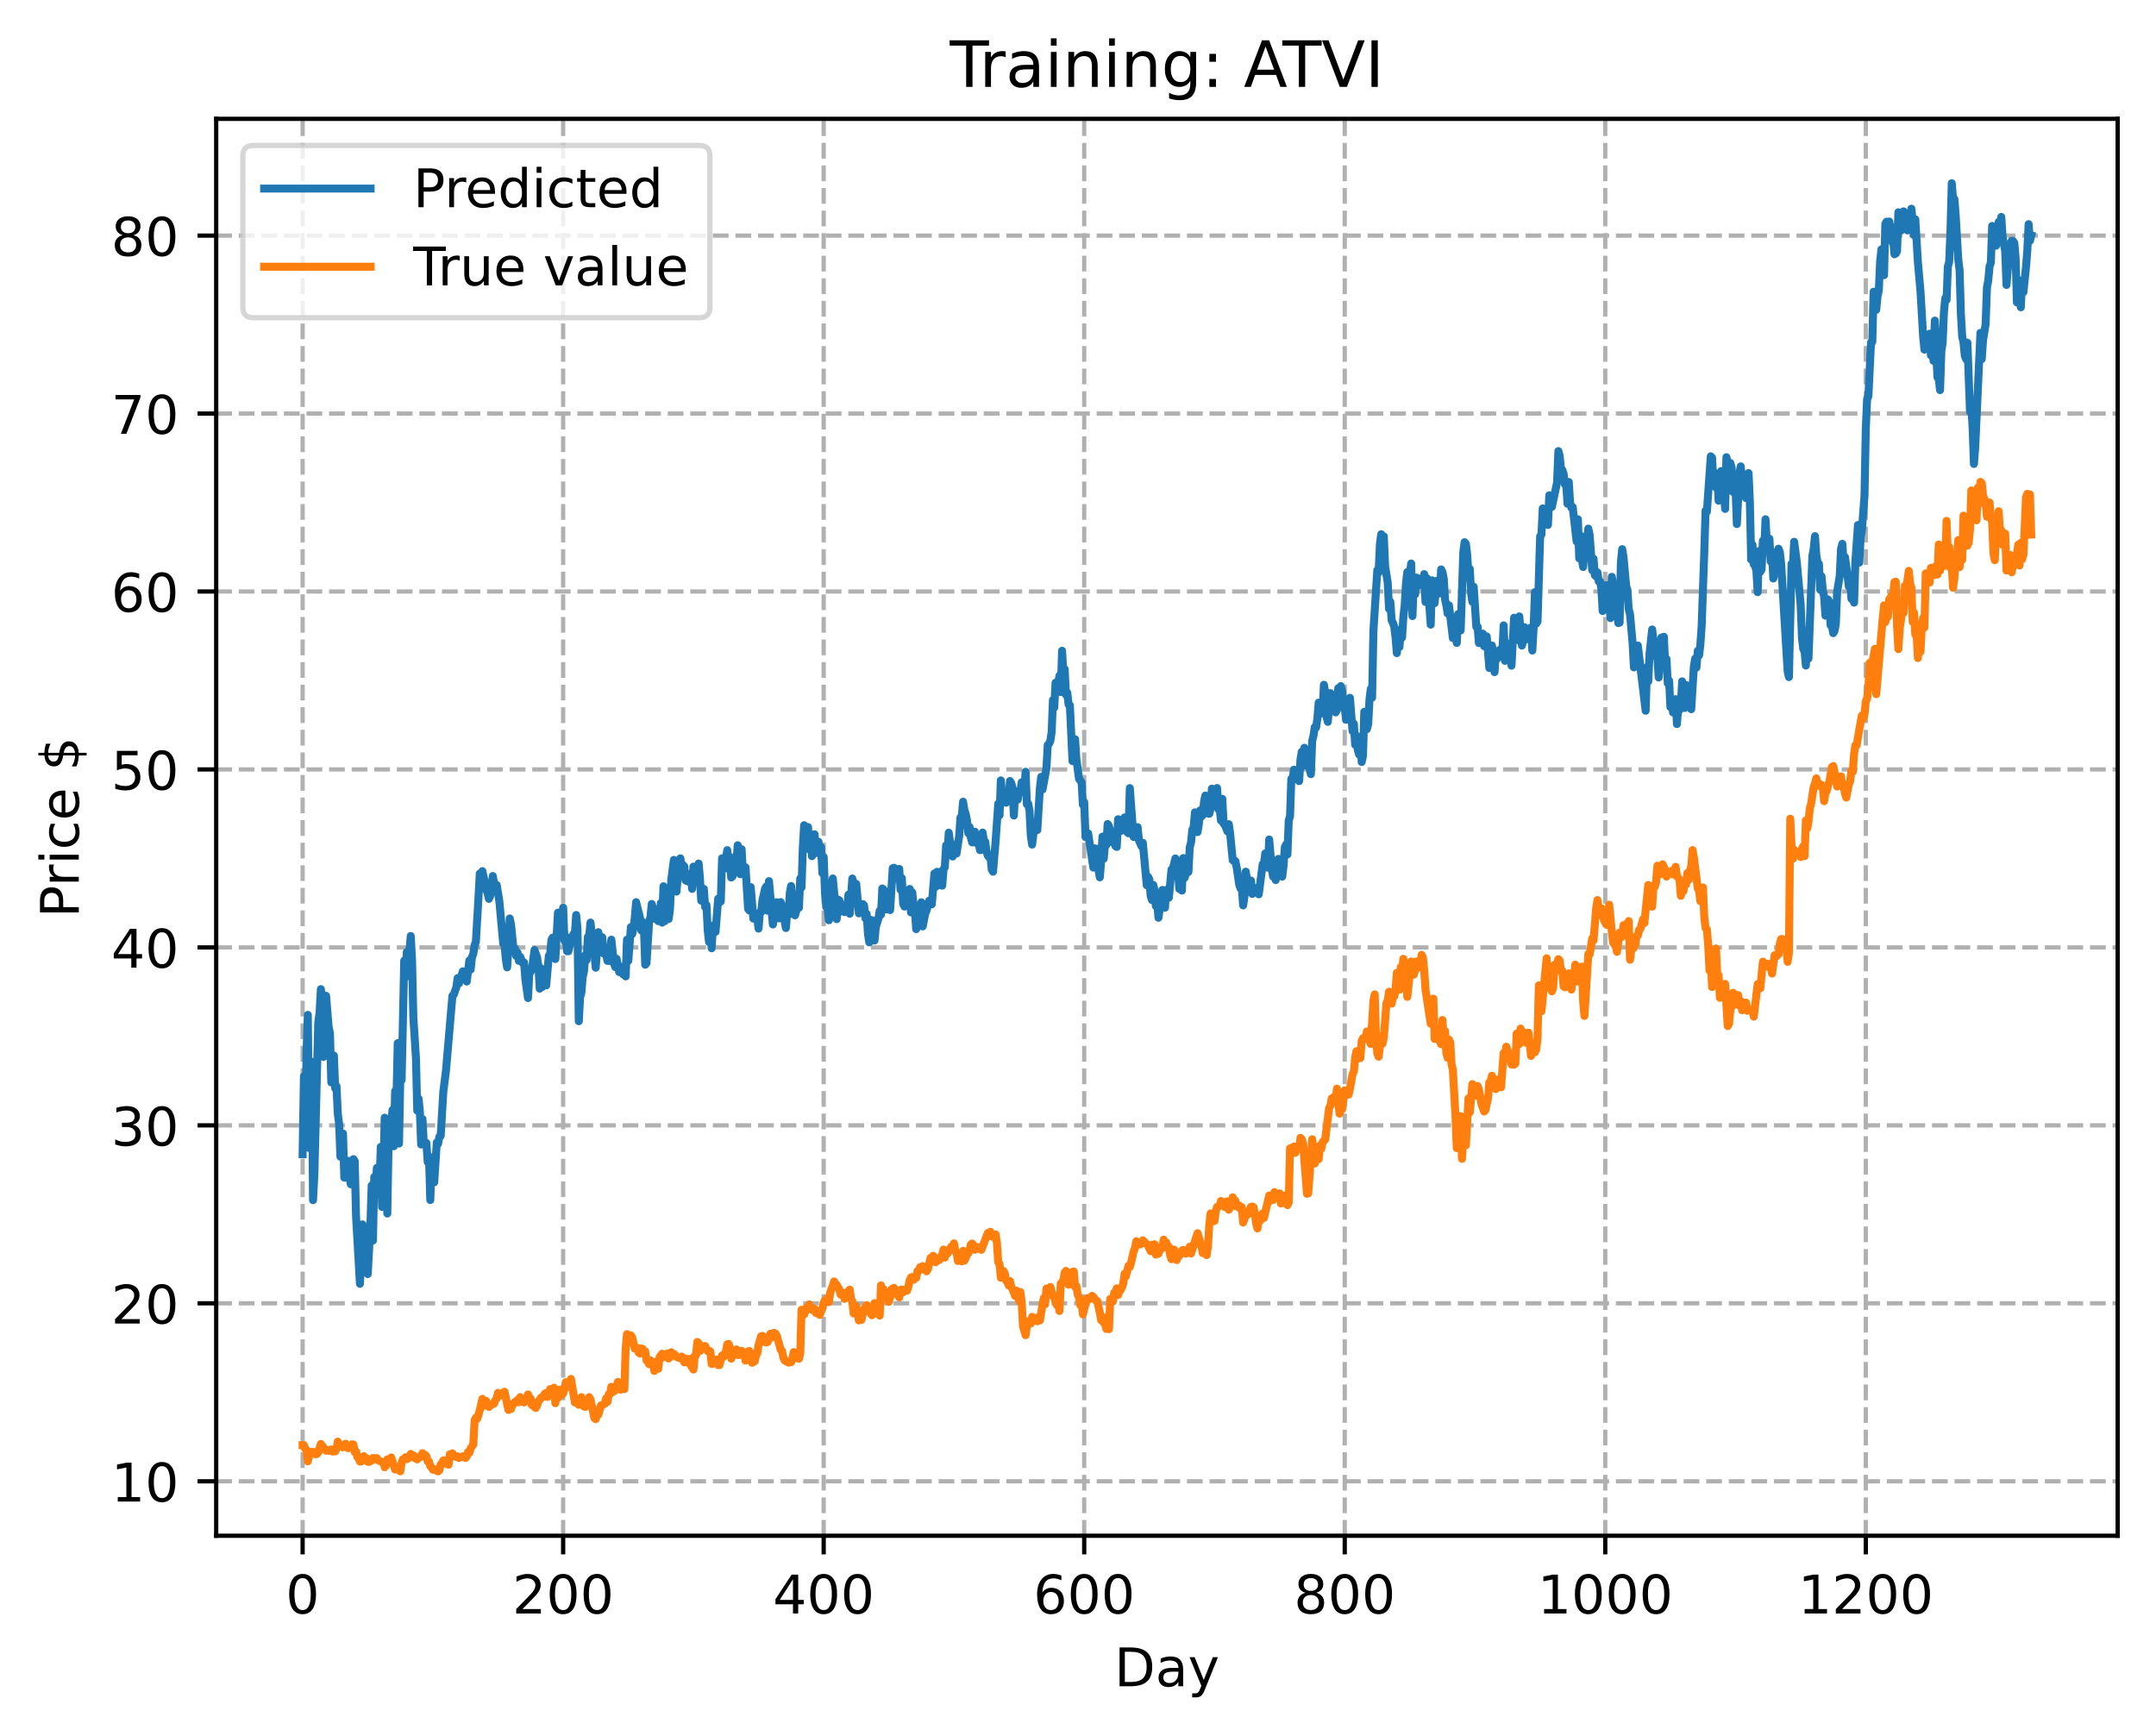 <?xml version="1.0" encoding="utf-8" standalone="no"?>
<!DOCTYPE svg PUBLIC "-//W3C//DTD SVG 1.1//EN"
  "http://www.w3.org/Graphics/SVG/1.1/DTD/svg11.dtd">
<!-- Created with matplotlib (https://matplotlib.org/) -->
<svg height="325.986pt" version="1.1" viewBox="0 0 404.923 325.986" width="404.923pt" xmlns="http://www.w3.org/2000/svg" xmlns:xlink="http://www.w3.org/1999/xlink">
 <defs>
  <style type="text/css">
*{stroke-linecap:butt;stroke-linejoin:round;}
  </style>
 </defs>
 <g id="figure_1">
  <g id="patch_1">
   <path d="M 0 325.986 
L 404.923 325.986 
L 404.923 0 
L 0 0 
z
" style="fill:#ffffff;"/>
  </g>
  <g id="axes_1">
   <g id="patch_2">
    <path d="M 40.603 288.43 
L 397.723 288.43 
L 397.723 22.318 
L 40.603 22.318 
z
" style="fill:#ffffff;"/>
   </g>
   <g id="matplotlib.axis_1">
    <g id="xtick_1">
     <g id="line2d_1">
      <path clip-path="url(#p8f773827e3)" d="M 56.836 288.43 
L 56.836 22.318 
" style="fill:none;stroke:#b0b0b0;stroke-dasharray:2.96,1.28;stroke-dashoffset:0;stroke-width:0.8;"/>
     </g>
     <g id="line2d_2">
      <defs>
       <path d="M 0 0 
L 0 3.5 
" id="mda664015e6" style="stroke:#000000;stroke-width:0.8;"/>
      </defs>
      <g>
       <use style="stroke:#000000;stroke-width:0.8;" x="56.836" xlink:href="#mda664015e6" y="288.43"/>
      </g>
     </g>
     <g id="text_1">
      <!-- 0 -->
      <defs>
       <path d="M 31.781 66.406 
Q 24.172 66.406 20.328 58.906 
Q 16.5 51.422 16.5 36.375 
Q 16.5 21.391 20.328 13.891 
Q 24.172 6.391 31.781 6.391 
Q 39.453 6.391 43.281 13.891 
Q 47.125 21.391 47.125 36.375 
Q 47.125 51.422 43.281 58.906 
Q 39.453 66.406 31.781 66.406 
z
M 31.781 74.219 
Q 44.047 74.219 50.516 64.516 
Q 56.984 54.828 56.984 36.375 
Q 56.984 17.969 50.516 8.266 
Q 44.047 -1.422 31.781 -1.422 
Q 19.531 -1.422 13.062 8.266 
Q 6.594 17.969 6.594 36.375 
Q 6.594 54.828 13.062 64.516 
Q 19.531 74.219 31.781 74.219 
z
" id="DejaVuSans-48"/>
      </defs>
      <g transform="translate(53.655 303.029)scale(0.1 -0.1)">
       <use xlink:href="#DejaVuSans-48"/>
      </g>
     </g>
    </g>
    <g id="xtick_2">
     <g id="line2d_3">
      <path clip-path="url(#p8f773827e3)" d="M 105.766 288.43 
L 105.766 22.318 
" style="fill:none;stroke:#b0b0b0;stroke-dasharray:2.96,1.28;stroke-dashoffset:0;stroke-width:0.8;"/>
     </g>
     <g id="line2d_4">
      <g>
       <use style="stroke:#000000;stroke-width:0.8;" x="105.766" xlink:href="#mda664015e6" y="288.43"/>
      </g>
     </g>
     <g id="text_2">
      <!-- 200 -->
      <defs>
       <path d="M 19.188 8.297 
L 53.609 8.297 
L 53.609 0 
L 7.328 0 
L 7.328 8.297 
Q 12.938 14.109 22.625 23.891 
Q 32.328 33.688 34.812 36.531 
Q 39.547 41.844 41.422 45.531 
Q 43.312 49.219 43.312 52.781 
Q 43.312 58.594 39.234 62.25 
Q 35.156 65.922 28.609 65.922 
Q 23.969 65.922 18.812 64.312 
Q 13.672 62.703 7.812 59.422 
L 7.812 69.391 
Q 13.766 71.781 18.938 73 
Q 24.125 74.219 28.422 74.219 
Q 39.75 74.219 46.484 68.547 
Q 53.219 62.891 53.219 53.422 
Q 53.219 48.922 51.531 44.891 
Q 49.859 40.875 45.406 35.406 
Q 44.188 33.984 37.641 27.219 
Q 31.109 20.453 19.188 8.297 
z
" id="DejaVuSans-50"/>
      </defs>
      <g transform="translate(96.223 303.029)scale(0.1 -0.1)">
       <use xlink:href="#DejaVuSans-50"/>
       <use x="63.623" xlink:href="#DejaVuSans-48"/>
       <use x="127.246" xlink:href="#DejaVuSans-48"/>
      </g>
     </g>
    </g>
    <g id="xtick_3">
     <g id="line2d_5">
      <path clip-path="url(#p8f773827e3)" d="M 154.697 288.43 
L 154.697 22.318 
" style="fill:none;stroke:#b0b0b0;stroke-dasharray:2.96,1.28;stroke-dashoffset:0;stroke-width:0.8;"/>
     </g>
     <g id="line2d_6">
      <g>
       <use style="stroke:#000000;stroke-width:0.8;" x="154.697" xlink:href="#mda664015e6" y="288.43"/>
      </g>
     </g>
     <g id="text_3">
      <!-- 400 -->
      <defs>
       <path d="M 37.797 64.312 
L 12.891 25.391 
L 37.797 25.391 
z
M 35.203 72.906 
L 47.609 72.906 
L 47.609 25.391 
L 58.016 25.391 
L 58.016 17.188 
L 47.609 17.188 
L 47.609 0 
L 37.797 0 
L 37.797 17.188 
L 4.891 17.188 
L 4.891 26.703 
z
" id="DejaVuSans-52"/>
      </defs>
      <g transform="translate(145.153 303.029)scale(0.1 -0.1)">
       <use xlink:href="#DejaVuSans-52"/>
       <use x="63.623" xlink:href="#DejaVuSans-48"/>
       <use x="127.246" xlink:href="#DejaVuSans-48"/>
      </g>
     </g>
    </g>
    <g id="xtick_4">
     <g id="line2d_7">
      <path clip-path="url(#p8f773827e3)" d="M 203.628 288.43 
L 203.628 22.318 
" style="fill:none;stroke:#b0b0b0;stroke-dasharray:2.96,1.28;stroke-dashoffset:0;stroke-width:0.8;"/>
     </g>
     <g id="line2d_8">
      <g>
       <use style="stroke:#000000;stroke-width:0.8;" x="203.628" xlink:href="#mda664015e6" y="288.43"/>
      </g>
     </g>
     <g id="text_4">
      <!-- 600 -->
      <defs>
       <path d="M 33.016 40.375 
Q 26.375 40.375 22.484 35.828 
Q 18.609 31.297 18.609 23.391 
Q 18.609 15.531 22.484 10.953 
Q 26.375 6.391 33.016 6.391 
Q 39.656 6.391 43.531 10.953 
Q 47.406 15.531 47.406 23.391 
Q 47.406 31.297 43.531 35.828 
Q 39.656 40.375 33.016 40.375 
z
M 52.594 71.297 
L 52.594 62.312 
Q 48.875 64.062 45.094 64.984 
Q 41.312 65.922 37.594 65.922 
Q 27.828 65.922 22.672 59.328 
Q 17.531 52.734 16.797 39.406 
Q 19.672 43.656 24.016 45.922 
Q 28.375 48.188 33.594 48.188 
Q 44.578 48.188 50.953 41.516 
Q 57.328 34.859 57.328 23.391 
Q 57.328 12.156 50.688 5.359 
Q 44.047 -1.422 33.016 -1.422 
Q 20.359 -1.422 13.672 8.266 
Q 6.984 17.969 6.984 36.375 
Q 6.984 53.656 15.188 63.938 
Q 23.391 74.219 37.203 74.219 
Q 40.922 74.219 44.703 73.484 
Q 48.484 72.75 52.594 71.297 
z
" id="DejaVuSans-54"/>
      </defs>
      <g transform="translate(194.084 303.029)scale(0.1 -0.1)">
       <use xlink:href="#DejaVuSans-54"/>
       <use x="63.623" xlink:href="#DejaVuSans-48"/>
       <use x="127.246" xlink:href="#DejaVuSans-48"/>
      </g>
     </g>
    </g>
    <g id="xtick_5">
     <g id="line2d_9">
      <path clip-path="url(#p8f773827e3)" d="M 252.558 288.43 
L 252.558 22.318 
" style="fill:none;stroke:#b0b0b0;stroke-dasharray:2.96,1.28;stroke-dashoffset:0;stroke-width:0.8;"/>
     </g>
     <g id="line2d_10">
      <g>
       <use style="stroke:#000000;stroke-width:0.8;" x="252.558" xlink:href="#mda664015e6" y="288.43"/>
      </g>
     </g>
     <g id="text_5">
      <!-- 800 -->
      <defs>
       <path d="M 31.781 34.625 
Q 24.75 34.625 20.719 30.859 
Q 16.703 27.094 16.703 20.516 
Q 16.703 13.922 20.719 10.156 
Q 24.75 6.391 31.781 6.391 
Q 38.812 6.391 42.859 10.172 
Q 46.922 13.969 46.922 20.516 
Q 46.922 27.094 42.891 30.859 
Q 38.875 34.625 31.781 34.625 
z
M 21.922 38.812 
Q 15.578 40.375 12.031 44.719 
Q 8.5 49.078 8.5 55.328 
Q 8.5 64.062 14.719 69.141 
Q 20.953 74.219 31.781 74.219 
Q 42.672 74.219 48.875 69.141 
Q 55.078 64.062 55.078 55.328 
Q 55.078 49.078 51.531 44.719 
Q 48 40.375 41.703 38.812 
Q 48.828 37.156 52.797 32.312 
Q 56.781 27.484 56.781 20.516 
Q 56.781 9.906 50.312 4.234 
Q 43.844 -1.422 31.781 -1.422 
Q 19.734 -1.422 13.25 4.234 
Q 6.781 9.906 6.781 20.516 
Q 6.781 27.484 10.781 32.312 
Q 14.797 37.156 21.922 38.812 
z
M 18.312 54.391 
Q 18.312 48.734 21.844 45.562 
Q 25.391 42.391 31.781 42.391 
Q 38.141 42.391 41.719 45.562 
Q 45.312 48.734 45.312 54.391 
Q 45.312 60.062 41.719 63.234 
Q 38.141 66.406 31.781 66.406 
Q 25.391 66.406 21.844 63.234 
Q 18.312 60.062 18.312 54.391 
z
" id="DejaVuSans-56"/>
      </defs>
      <g transform="translate(243.015 303.029)scale(0.1 -0.1)">
       <use xlink:href="#DejaVuSans-56"/>
       <use x="63.623" xlink:href="#DejaVuSans-48"/>
       <use x="127.246" xlink:href="#DejaVuSans-48"/>
      </g>
     </g>
    </g>
    <g id="xtick_6">
     <g id="line2d_11">
      <path clip-path="url(#p8f773827e3)" d="M 301.489 288.43 
L 301.489 22.318 
" style="fill:none;stroke:#b0b0b0;stroke-dasharray:2.96,1.28;stroke-dashoffset:0;stroke-width:0.8;"/>
     </g>
     <g id="line2d_12">
      <g>
       <use style="stroke:#000000;stroke-width:0.8;" x="301.489" xlink:href="#mda664015e6" y="288.43"/>
      </g>
     </g>
     <g id="text_6">
      <!-- 1000 -->
      <defs>
       <path d="M 12.406 8.297 
L 28.516 8.297 
L 28.516 63.922 
L 10.984 60.406 
L 10.984 69.391 
L 28.422 72.906 
L 38.281 72.906 
L 38.281 8.297 
L 54.391 8.297 
L 54.391 0 
L 12.406 0 
z
" id="DejaVuSans-49"/>
      </defs>
      <g transform="translate(288.764 303.029)scale(0.1 -0.1)">
       <use xlink:href="#DejaVuSans-49"/>
       <use x="63.623" xlink:href="#DejaVuSans-48"/>
       <use x="127.246" xlink:href="#DejaVuSans-48"/>
       <use x="190.869" xlink:href="#DejaVuSans-48"/>
      </g>
     </g>
    </g>
    <g id="xtick_7">
     <g id="line2d_13">
      <path clip-path="url(#p8f773827e3)" d="M 350.419 288.43 
L 350.419 22.318 
" style="fill:none;stroke:#b0b0b0;stroke-dasharray:2.96,1.28;stroke-dashoffset:0;stroke-width:0.8;"/>
     </g>
     <g id="line2d_14">
      <g>
       <use style="stroke:#000000;stroke-width:0.8;" x="350.419" xlink:href="#mda664015e6" y="288.43"/>
      </g>
     </g>
     <g id="text_7">
      <!-- 1200 -->
      <g transform="translate(337.694 303.029)scale(0.1 -0.1)">
       <use xlink:href="#DejaVuSans-49"/>
       <use x="63.623" xlink:href="#DejaVuSans-50"/>
       <use x="127.246" xlink:href="#DejaVuSans-48"/>
       <use x="190.869" xlink:href="#DejaVuSans-48"/>
      </g>
     </g>
    </g>
    <g id="text_8">
     <!-- Day -->
     <defs>
      <path d="M 19.672 64.797 
L 19.672 8.109 
L 31.594 8.109 
Q 46.688 8.109 53.688 14.938 
Q 60.688 21.781 60.688 36.531 
Q 60.688 51.172 53.688 57.984 
Q 46.688 64.797 31.594 64.797 
z
M 9.812 72.906 
L 30.078 72.906 
Q 51.266 72.906 61.172 64.094 
Q 71.094 55.281 71.094 36.531 
Q 71.094 17.672 61.125 8.828 
Q 51.172 0 30.078 0 
L 9.812 0 
z
" id="DejaVuSans-68"/>
      <path d="M 34.281 27.484 
Q 23.391 27.484 19.188 25 
Q 14.984 22.516 14.984 16.5 
Q 14.984 11.719 18.141 8.906 
Q 21.297 6.109 26.703 6.109 
Q 34.188 6.109 38.703 11.406 
Q 43.219 16.703 43.219 25.484 
L 43.219 27.484 
z
M 52.203 31.203 
L 52.203 0 
L 43.219 0 
L 43.219 8.297 
Q 40.141 3.328 35.547 0.953 
Q 30.953 -1.422 24.312 -1.422 
Q 15.922 -1.422 10.953 3.297 
Q 6 8.016 6 15.922 
Q 6 25.141 12.172 29.828 
Q 18.359 34.516 30.609 34.516 
L 43.219 34.516 
L 43.219 35.406 
Q 43.219 41.609 39.141 45 
Q 35.062 48.391 27.688 48.391 
Q 23 48.391 18.547 47.266 
Q 14.109 46.141 10.016 43.891 
L 10.016 52.203 
Q 14.938 54.109 19.578 55.047 
Q 24.219 56 28.609 56 
Q 40.484 56 46.344 49.844 
Q 52.203 43.703 52.203 31.203 
z
" id="DejaVuSans-97"/>
      <path d="M 32.172 -5.078 
Q 28.375 -14.844 24.75 -17.812 
Q 21.141 -20.797 15.094 -20.797 
L 7.906 -20.797 
L 7.906 -13.281 
L 13.188 -13.281 
Q 16.891 -13.281 18.938 -11.516 
Q 21 -9.766 23.484 -3.219 
L 25.094 0.875 
L 2.984 54.688 
L 12.5 54.688 
L 29.594 11.922 
L 46.688 54.688 
L 56.203 54.688 
z
" id="DejaVuSans-121"/>
     </defs>
     <g transform="translate(209.29 316.707)scale(0.1 -0.1)">
      <use xlink:href="#DejaVuSans-68"/>
      <use x="77.002" xlink:href="#DejaVuSans-97"/>
      <use x="138.281" xlink:href="#DejaVuSans-121"/>
     </g>
    </g>
   </g>
   <g id="matplotlib.axis_2">
    <g id="ytick_1">
     <g id="line2d_15">
      <path clip-path="url(#p8f773827e3)" d="M 40.603 278.206 
L 397.723 278.206 
" style="fill:none;stroke:#b0b0b0;stroke-dasharray:2.96,1.28;stroke-dashoffset:0;stroke-width:0.8;"/>
     </g>
     <g id="line2d_16">
      <defs>
       <path d="M 0 0 
L -3.5 0 
" id="m7d22d98cb7" style="stroke:#000000;stroke-width:0.8;"/>
      </defs>
      <g>
       <use style="stroke:#000000;stroke-width:0.8;" x="40.603" xlink:href="#m7d22d98cb7" y="278.206"/>
      </g>
     </g>
     <g id="text_9">
      <!-- 10 -->
      <g transform="translate(20.878 282.005)scale(0.1 -0.1)">
       <use xlink:href="#DejaVuSans-49"/>
       <use x="63.623" xlink:href="#DejaVuSans-48"/>
      </g>
     </g>
    </g>
    <g id="ytick_2">
     <g id="line2d_17">
      <path clip-path="url(#p8f773827e3)" d="M 40.603 244.783 
L 397.723 244.783 
" style="fill:none;stroke:#b0b0b0;stroke-dasharray:2.96,1.28;stroke-dashoffset:0;stroke-width:0.8;"/>
     </g>
     <g id="line2d_18">
      <g>
       <use style="stroke:#000000;stroke-width:0.8;" x="40.603" xlink:href="#m7d22d98cb7" y="244.783"/>
      </g>
     </g>
     <g id="text_10">
      <!-- 20 -->
      <g transform="translate(20.878 248.582)scale(0.1 -0.1)">
       <use xlink:href="#DejaVuSans-50"/>
       <use x="63.623" xlink:href="#DejaVuSans-48"/>
      </g>
     </g>
    </g>
    <g id="ytick_3">
     <g id="line2d_19">
      <path clip-path="url(#p8f773827e3)" d="M 40.603 211.36 
L 397.723 211.36 
" style="fill:none;stroke:#b0b0b0;stroke-dasharray:2.96,1.28;stroke-dashoffset:0;stroke-width:0.8;"/>
     </g>
     <g id="line2d_20">
      <g>
       <use style="stroke:#000000;stroke-width:0.8;" x="40.603" xlink:href="#m7d22d98cb7" y="211.36"/>
      </g>
     </g>
     <g id="text_11">
      <!-- 30 -->
      <defs>
       <path d="M 40.578 39.312 
Q 47.656 37.797 51.625 33 
Q 55.609 28.219 55.609 21.188 
Q 55.609 10.406 48.188 4.484 
Q 40.766 -1.422 27.094 -1.422 
Q 22.516 -1.422 17.656 -0.516 
Q 12.797 0.391 7.625 2.203 
L 7.625 11.719 
Q 11.719 9.328 16.594 8.109 
Q 21.484 6.891 26.812 6.891 
Q 36.078 6.891 40.938 10.547 
Q 45.797 14.203 45.797 21.188 
Q 45.797 27.641 41.281 31.266 
Q 36.766 34.906 28.719 34.906 
L 20.219 34.906 
L 20.219 43.016 
L 29.109 43.016 
Q 36.375 43.016 40.234 45.922 
Q 44.094 48.828 44.094 54.297 
Q 44.094 59.906 40.109 62.906 
Q 36.141 65.922 28.719 65.922 
Q 24.656 65.922 20.016 65.031 
Q 15.375 64.156 9.812 62.312 
L 9.812 71.094 
Q 15.438 72.656 20.344 73.438 
Q 25.25 74.219 29.594 74.219 
Q 40.828 74.219 47.359 69.109 
Q 53.906 64.016 53.906 55.328 
Q 53.906 49.266 50.438 45.094 
Q 46.969 40.922 40.578 39.312 
z
" id="DejaVuSans-51"/>
      </defs>
      <g transform="translate(20.878 215.159)scale(0.1 -0.1)">
       <use xlink:href="#DejaVuSans-51"/>
       <use x="63.623" xlink:href="#DejaVuSans-48"/>
      </g>
     </g>
    </g>
    <g id="ytick_4">
     <g id="line2d_21">
      <path clip-path="url(#p8f773827e3)" d="M 40.603 177.937 
L 397.723 177.937 
" style="fill:none;stroke:#b0b0b0;stroke-dasharray:2.96,1.28;stroke-dashoffset:0;stroke-width:0.8;"/>
     </g>
     <g id="line2d_22">
      <g>
       <use style="stroke:#000000;stroke-width:0.8;" x="40.603" xlink:href="#m7d22d98cb7" y="177.937"/>
      </g>
     </g>
     <g id="text_12">
      <!-- 40 -->
      <g transform="translate(20.878 181.736)scale(0.1 -0.1)">
       <use xlink:href="#DejaVuSans-52"/>
       <use x="63.623" xlink:href="#DejaVuSans-48"/>
      </g>
     </g>
    </g>
    <g id="ytick_5">
     <g id="line2d_23">
      <path clip-path="url(#p8f773827e3)" d="M 40.603 144.514 
L 397.723 144.514 
" style="fill:none;stroke:#b0b0b0;stroke-dasharray:2.96,1.28;stroke-dashoffset:0;stroke-width:0.8;"/>
     </g>
     <g id="line2d_24">
      <g>
       <use style="stroke:#000000;stroke-width:0.8;" x="40.603" xlink:href="#m7d22d98cb7" y="144.514"/>
      </g>
     </g>
     <g id="text_13">
      <!-- 50 -->
      <defs>
       <path d="M 10.797 72.906 
L 49.516 72.906 
L 49.516 64.594 
L 19.828 64.594 
L 19.828 46.734 
Q 21.969 47.469 24.109 47.828 
Q 26.266 48.188 28.422 48.188 
Q 40.625 48.188 47.75 41.5 
Q 54.891 34.812 54.891 23.391 
Q 54.891 11.625 47.562 5.094 
Q 40.234 -1.422 26.906 -1.422 
Q 22.312 -1.422 17.547 -0.641 
Q 12.797 0.141 7.719 1.703 
L 7.719 11.625 
Q 12.109 9.234 16.797 8.062 
Q 21.484 6.891 26.703 6.891 
Q 35.156 6.891 40.078 11.328 
Q 45.016 15.766 45.016 23.391 
Q 45.016 31 40.078 35.438 
Q 35.156 39.891 26.703 39.891 
Q 22.75 39.891 18.812 39.016 
Q 14.891 38.141 10.797 36.281 
z
" id="DejaVuSans-53"/>
      </defs>
      <g transform="translate(20.878 148.314)scale(0.1 -0.1)">
       <use xlink:href="#DejaVuSans-53"/>
       <use x="63.623" xlink:href="#DejaVuSans-48"/>
      </g>
     </g>
    </g>
    <g id="ytick_6">
     <g id="line2d_25">
      <path clip-path="url(#p8f773827e3)" d="M 40.603 111.091 
L 397.723 111.091 
" style="fill:none;stroke:#b0b0b0;stroke-dasharray:2.96,1.28;stroke-dashoffset:0;stroke-width:0.8;"/>
     </g>
     <g id="line2d_26">
      <g>
       <use style="stroke:#000000;stroke-width:0.8;" x="40.603" xlink:href="#m7d22d98cb7" y="111.091"/>
      </g>
     </g>
     <g id="text_14">
      <!-- 60 -->
      <g transform="translate(20.878 114.891)scale(0.1 -0.1)">
       <use xlink:href="#DejaVuSans-54"/>
       <use x="63.623" xlink:href="#DejaVuSans-48"/>
      </g>
     </g>
    </g>
    <g id="ytick_7">
     <g id="line2d_27">
      <path clip-path="url(#p8f773827e3)" d="M 40.603 77.669 
L 397.723 77.669 
" style="fill:none;stroke:#b0b0b0;stroke-dasharray:2.96,1.28;stroke-dashoffset:0;stroke-width:0.8;"/>
     </g>
     <g id="line2d_28">
      <g>
       <use style="stroke:#000000;stroke-width:0.8;" x="40.603" xlink:href="#m7d22d98cb7" y="77.669"/>
      </g>
     </g>
     <g id="text_15">
      <!-- 70 -->
      <defs>
       <path d="M 8.203 72.906 
L 55.078 72.906 
L 55.078 68.703 
L 28.609 0 
L 18.312 0 
L 43.219 64.594 
L 8.203 64.594 
z
" id="DejaVuSans-55"/>
      </defs>
      <g transform="translate(20.878 81.468)scale(0.1 -0.1)">
       <use xlink:href="#DejaVuSans-55"/>
       <use x="63.623" xlink:href="#DejaVuSans-48"/>
      </g>
     </g>
    </g>
    <g id="ytick_8">
     <g id="line2d_29">
      <path clip-path="url(#p8f773827e3)" d="M 40.603 44.246 
L 397.723 44.246 
" style="fill:none;stroke:#b0b0b0;stroke-dasharray:2.96,1.28;stroke-dashoffset:0;stroke-width:0.8;"/>
     </g>
     <g id="line2d_30">
      <g>
       <use style="stroke:#000000;stroke-width:0.8;" x="40.603" xlink:href="#m7d22d98cb7" y="44.246"/>
      </g>
     </g>
     <g id="text_16">
      <!-- 80 -->
      <g transform="translate(20.878 48.045)scale(0.1 -0.1)">
       <use xlink:href="#DejaVuSans-56"/>
       <use x="63.623" xlink:href="#DejaVuSans-48"/>
      </g>
     </g>
    </g>
    <g id="text_17">
     <!-- Price $ -->
     <defs>
      <path d="M 19.672 64.797 
L 19.672 37.406 
L 32.078 37.406 
Q 38.969 37.406 42.719 40.969 
Q 46.484 44.531 46.484 51.125 
Q 46.484 57.672 42.719 61.234 
Q 38.969 64.797 32.078 64.797 
z
M 9.812 72.906 
L 32.078 72.906 
Q 44.344 72.906 50.609 67.359 
Q 56.891 61.812 56.891 51.125 
Q 56.891 40.328 50.609 34.812 
Q 44.344 29.297 32.078 29.297 
L 19.672 29.297 
L 19.672 0 
L 9.812 0 
z
" id="DejaVuSans-80"/>
      <path d="M 41.109 46.297 
Q 39.594 47.172 37.812 47.578 
Q 36.031 48 33.891 48 
Q 26.266 48 22.188 43.047 
Q 18.109 38.094 18.109 28.812 
L 18.109 0 
L 9.078 0 
L 9.078 54.688 
L 18.109 54.688 
L 18.109 46.188 
Q 20.953 51.172 25.484 53.578 
Q 30.031 56 36.531 56 
Q 37.453 56 38.578 55.875 
Q 39.703 55.766 41.062 55.516 
z
" id="DejaVuSans-114"/>
      <path d="M 9.422 54.688 
L 18.406 54.688 
L 18.406 0 
L 9.422 0 
z
M 9.422 75.984 
L 18.406 75.984 
L 18.406 64.594 
L 9.422 64.594 
z
" id="DejaVuSans-105"/>
      <path d="M 48.781 52.594 
L 48.781 44.188 
Q 44.969 46.297 41.141 47.344 
Q 37.312 48.391 33.406 48.391 
Q 24.656 48.391 19.812 42.844 
Q 14.984 37.312 14.984 27.297 
Q 14.984 17.281 19.812 11.734 
Q 24.656 6.203 33.406 6.203 
Q 37.312 6.203 41.141 7.25 
Q 44.969 8.297 48.781 10.406 
L 48.781 2.094 
Q 45.016 0.344 40.984 -0.531 
Q 36.969 -1.422 32.422 -1.422 
Q 20.062 -1.422 12.781 6.344 
Q 5.516 14.109 5.516 27.297 
Q 5.516 40.672 12.859 48.328 
Q 20.219 56 33.016 56 
Q 37.156 56 41.109 55.141 
Q 45.062 54.297 48.781 52.594 
z
" id="DejaVuSans-99"/>
      <path d="M 56.203 29.594 
L 56.203 25.203 
L 14.891 25.203 
Q 15.484 15.922 20.484 11.062 
Q 25.484 6.203 34.422 6.203 
Q 39.594 6.203 44.453 7.469 
Q 49.312 8.734 54.109 11.281 
L 54.109 2.781 
Q 49.266 0.734 44.188 -0.344 
Q 39.109 -1.422 33.891 -1.422 
Q 20.797 -1.422 13.156 6.188 
Q 5.516 13.812 5.516 26.812 
Q 5.516 40.234 12.766 48.109 
Q 20.016 56 32.328 56 
Q 43.359 56 49.781 48.891 
Q 56.203 41.797 56.203 29.594 
z
M 47.219 32.234 
Q 47.125 39.594 43.094 43.984 
Q 39.062 48.391 32.422 48.391 
Q 24.906 48.391 20.391 44.141 
Q 15.875 39.891 15.188 32.172 
z
" id="DejaVuSans-101"/>
      <path id="DejaVuSans-32"/>
      <path d="M 33.797 -14.703 
L 28.906 -14.703 
L 28.859 0 
Q 23.734 0.094 18.609 1.188 
Q 13.484 2.297 8.297 4.5 
L 8.297 13.281 
Q 13.281 10.156 18.375 8.562 
Q 23.484 6.984 28.906 6.938 
L 28.906 29.203 
Q 18.109 30.953 13.203 35.156 
Q 8.297 39.359 8.297 46.688 
Q 8.297 54.641 13.625 59.219 
Q 18.953 63.812 28.906 64.5 
L 28.906 75.984 
L 33.797 75.984 
L 33.797 64.656 
Q 38.328 64.453 42.578 63.688 
Q 46.828 62.938 50.875 61.625 
L 50.875 53.078 
Q 46.828 55.125 42.547 56.25 
Q 38.281 57.375 33.797 57.562 
L 33.797 36.719 
Q 44.875 35.016 50.094 30.609 
Q 55.328 26.219 55.328 18.609 
Q 55.328 10.359 49.781 5.594 
Q 44.234 0.828 33.797 0.094 
z
M 28.906 37.594 
L 28.906 57.625 
Q 23.25 56.984 20.266 54.391 
Q 17.281 51.812 17.281 47.516 
Q 17.281 43.312 20.031 40.969 
Q 22.797 38.625 28.906 37.594 
z
M 33.797 28.219 
L 33.797 7.078 
Q 39.984 7.906 43.141 10.594 
Q 46.297 13.281 46.297 17.672 
Q 46.297 21.969 43.281 24.5 
Q 40.281 27.047 33.797 28.219 
z
" id="DejaVuSans-36"/>
     </defs>
     <g transform="translate(14.798 172.342)rotate(-90)scale(0.1 -0.1)">
      <use xlink:href="#DejaVuSans-80"/>
      <use x="58.553" xlink:href="#DejaVuSans-114"/>
      <use x="99.666" xlink:href="#DejaVuSans-105"/>
      <use x="127.449" xlink:href="#DejaVuSans-99"/>
      <use x="182.43" xlink:href="#DejaVuSans-101"/>
      <use x="243.953" xlink:href="#DejaVuSans-32"/>
      <use x="275.74" xlink:href="#DejaVuSans-36"/>
     </g>
    </g>
   </g>
   <g id="line2d_31">
    <path clip-path="url(#p8f773827e3)" d="M 56.836 216.78 
L 57.081 202.126 
L 57.325 213.935 
L 57.57 197.659 
L 57.814 190.614 
L 58.059 215.614 
L 58.304 213.824 
L 58.548 199.423 
L 58.793 225.4 
L 59.038 220.609 
L 59.772 192.008 
L 60.016 190.25 
L 60.261 185.771 
L 60.506 187.405 
L 60.75 198.489 
L 61.24 187.027 
L 61.729 192.949 
L 61.974 194.119 
L 62.218 203.292 
L 62.463 199.125 
L 62.708 198.249 
L 62.952 204.396 
L 63.197 203.985 
L 63.441 209.159 
L 63.686 211.064 
L 63.931 217.249 
L 64.175 216.043 
L 64.42 212.887 
L 64.665 221.181 
L 64.909 218.526 
L 65.154 220.857 
L 65.399 218.025 
L 65.643 221.262 
L 65.888 222.421 
L 66.133 218.256 
L 66.377 217.699 
L 66.622 218.085 
L 66.867 228.425 
L 67.601 241.12 
L 68.09 229.958 
L 68.335 235.519 
L 68.579 236.105 
L 69.069 239.284 
L 69.558 230.305 
L 69.802 222.651 
L 70.047 233 
L 70.292 221.055 
L 70.536 223.01 
L 70.781 219.355 
L 71.026 221.742 
L 71.27 222.796 
L 71.515 215.396 
L 71.76 226.684 
L 72.004 220.617 
L 72.249 209.918 
L 72.494 212.095 
L 72.738 227.912 
L 72.983 214.45 
L 73.228 213.668 
L 73.717 208.473 
L 73.962 215.287 
L 74.206 204.915 
L 74.451 206.929 
L 74.696 195.923 
L 74.94 214.769 
L 75.185 202.176 
L 75.429 202.851 
L 75.919 180.421 
L 76.163 183.531 
L 76.408 178.801 
L 76.653 181.451 
L 77.142 175.795 
L 77.387 180.245 
L 77.631 191.028 
L 78.121 198.757 
L 78.365 208.593 
L 78.61 206.356 
L 78.855 208.733 
L 79.099 214.951 
L 79.344 210.161 
L 79.589 214.677 
L 80.078 214.656 
L 80.323 218.241 
L 80.567 217.199 
L 80.812 225.388 
L 81.056 218.76 
L 81.301 218.841 
L 81.546 222.053 
L 82.035 214.577 
L 82.28 214.792 
L 82.524 213.493 
L 82.769 213.346 
L 83.258 205.043 
L 83.748 201.176 
L 84.971 187.023 
L 85.216 186.81 
L 85.705 185.424 
L 85.95 183.696 
L 86.194 184.708 
L 86.684 183.161 
L 86.928 182.43 
L 87.173 183.237 
L 87.417 183.564 
L 87.662 184.347 
L 88.151 180.382 
L 88.396 182.103 
L 88.641 179.769 
L 88.885 179.155 
L 89.13 177.551 
L 89.375 176.882 
L 89.864 168.569 
L 90.109 164.061 
L 90.353 164.608 
L 90.598 163.615 
L 91.332 167.088 
L 91.577 167.746 
L 91.821 168.816 
L 92.066 168.263 
L 92.555 164.525 
L 93.044 167.283 
L 93.289 166.208 
L 93.778 169.214 
L 94.512 177.234 
L 94.757 177.293 
L 95.002 180.221 
L 95.246 181.685 
L 95.491 178.129 
L 95.736 172.497 
L 95.98 173.668 
L 96.47 178.534 
L 96.714 178.12 
L 96.959 179.55 
L 97.204 178.905 
L 97.448 180.466 
L 97.693 179.684 
L 98.182 180.866 
L 98.427 180.775 
L 98.672 183.948 
L 99.161 187.449 
L 99.405 182.881 
L 99.895 182.133 
L 100.384 178.433 
L 100.873 179.828 
L 101.118 181.522 
L 101.363 185.682 
L 101.607 181.872 
L 101.852 185.362 
L 102.097 183.275 
L 102.341 182.468 
L 102.586 185.069 
L 103.075 179.508 
L 103.32 179.185 
L 103.565 176.524 
L 103.809 176.092 
L 104.054 179.189 
L 104.299 180.112 
L 104.788 171.419 
L 105.032 171.406 
L 105.522 173.588 
L 105.766 170.469 
L 106.011 176.622 
L 106.256 175.985 
L 106.5 178.662 
L 106.745 178.661 
L 106.99 177.624 
L 107.234 176.005 
L 107.479 176.661 
L 107.724 175.4 
L 107.968 175.474 
L 108.213 171.849 
L 108.458 174.433 
L 108.702 191.803 
L 108.947 187.291 
L 109.192 186.428 
L 109.436 183.474 
L 109.681 182.398 
L 109.926 179.385 
L 110.17 180.31 
L 110.415 175.94 
L 110.66 175.748 
L 110.904 173.273 
L 111.149 175.686 
L 111.393 176.626 
L 111.883 181.745 
L 112.372 175.074 
L 112.617 176.489 
L 113.106 176.026 
L 113.351 179.068 
L 113.595 178.538 
L 113.84 179.178 
L 114.085 180.46 
L 114.329 180.488 
L 114.819 176.486 
L 115.308 180.917 
L 115.553 181.635 
L 115.797 180.062 
L 116.287 182.562 
L 116.531 181.91 
L 117.02 182.986 
L 117.265 181.408 
L 117.51 183.38 
L 117.754 176.477 
L 117.999 180.46 
L 118.488 174.127 
L 118.733 175.431 
L 118.978 174.335 
L 119.222 172.391 
L 119.467 169.433 
L 120.201 172.407 
L 120.446 174.751 
L 120.69 173.17 
L 120.935 174.149 
L 121.18 181.188 
L 121.424 180.884 
L 121.914 173.056 
L 122.158 172.282 
L 122.403 169.781 
L 122.648 170.644 
L 122.892 172.544 
L 123.137 170.875 
L 123.381 170.911 
L 123.626 173.003 
L 123.871 172.337 
L 124.115 169.599 
L 124.36 173.28 
L 124.605 166.453 
L 124.849 173.013 
L 125.094 171.43 
L 125.339 170.833 
L 125.583 172.599 
L 125.828 170.791 
L 126.073 165.225 
L 126.562 161.501 
L 127.051 167.46 
L 127.296 164.627 
L 127.541 163.435 
L 127.785 161.208 
L 128.03 163.064 
L 128.275 162.446 
L 128.519 162.736 
L 128.764 165.35 
L 129.253 165.569 
L 129.498 165.069 
L 129.742 164.109 
L 129.987 166.945 
L 130.232 162.76 
L 130.476 164.312 
L 130.721 164.928 
L 131.21 162.183 
L 131.455 164.91 
L 131.7 169.164 
L 131.944 168.394 
L 132.189 166.943 
L 132.434 170.365 
L 132.678 169.965 
L 132.923 174.776 
L 133.168 176.933 
L 133.412 175.852 
L 133.657 178.097 
L 133.902 173.838 
L 134.146 174.687 
L 134.391 175.006 
L 134.88 168.791 
L 135.125 168.811 
L 135.369 169.33 
L 135.614 161.189 
L 135.859 161.638 
L 136.103 161.583 
L 136.348 161.296 
L 136.593 159.667 
L 136.837 163.229 
L 137.082 160.923 
L 137.327 164.811 
L 137.571 164.613 
L 137.816 163.774 
L 138.061 161.985 
L 138.305 162.081 
L 138.55 158.748 
L 139.039 164.188 
L 139.284 159.494 
L 139.529 164.092 
L 140.018 162.897 
L 140.507 170.721 
L 140.752 171.017 
L 140.996 166.605 
L 141.486 172.528 
L 141.73 171.86 
L 141.975 171.637 
L 142.22 172.359 
L 142.464 174.408 
L 142.709 171.337 
L 142.954 171.316 
L 143.198 169.067 
L 143.688 166.898 
L 143.932 166.478 
L 144.177 171.046 
L 144.422 165.488 
L 145.156 173.629 
L 145.4 172.263 
L 145.645 169.494 
L 145.89 169.451 
L 146.134 169.946 
L 146.379 172.493 
L 146.624 169.427 
L 146.868 170.321 
L 147.602 174.295 
L 147.847 171.211 
L 148.091 171.819 
L 148.336 167.654 
L 148.581 166.402 
L 149.07 171.643 
L 149.315 171.911 
L 149.559 171.073 
L 149.804 168.353 
L 150.049 170.493 
L 150.293 165.001 
L 150.538 166.664 
L 150.783 159.096 
L 151.027 154.984 
L 151.272 157.308 
L 151.517 157.563 
L 151.761 155.342 
L 152.006 159.535 
L 152.251 157.301 
L 152.495 160.801 
L 152.74 160.097 
L 152.984 156.693 
L 153.229 160.225 
L 153.718 158.098 
L 153.963 159.686 
L 154.208 159.082 
L 154.452 163.988 
L 154.697 160.942 
L 154.942 167.587 
L 155.186 170.384 
L 155.431 170.649 
L 155.676 172.839 
L 155.92 170.341 
L 156.165 166.458 
L 156.41 164.99 
L 157.144 172.622 
L 157.388 168.96 
L 157.633 169.087 
L 157.878 171.205 
L 158.122 169.999 
L 158.367 169.981 
L 158.612 171.298 
L 159.101 170.931 
L 159.345 168.038 
L 159.59 171.613 
L 160.079 164.995 
L 160.324 165.904 
L 160.569 168.087 
L 160.813 166.014 
L 161.303 171.536 
L 161.547 169.737 
L 161.792 170.176 
L 162.037 169.795 
L 162.281 170.022 
L 162.526 172.46 
L 162.771 171.654 
L 163.015 175.398 
L 163.26 176.984 
L 163.505 172.759 
L 163.749 172.828 
L 163.994 176.633 
L 164.239 176.636 
L 164.483 174.14 
L 164.972 172.533 
L 165.217 171.052 
L 165.462 171.796 
L 165.706 166.869 
L 165.951 167.06 
L 166.196 170.768 
L 166.44 170.806 
L 166.685 168.441 
L 167.174 170.928 
L 167.664 163.066 
L 167.908 162.977 
L 168.398 163.361 
L 168.642 165.057 
L 168.887 163.193 
L 169.132 167.116 
L 169.376 164.923 
L 169.621 169.726 
L 169.866 170.264 
L 170.11 169.253 
L 170.355 169.185 
L 170.6 168.963 
L 170.844 166.957 
L 171.089 171.361 
L 171.333 167.59 
L 171.578 169.949 
L 171.823 170.989 
L 172.067 174.503 
L 172.312 173.948 
L 172.557 171.092 
L 172.801 170.518 
L 173.046 169.462 
L 173.291 173.991 
L 173.78 171.543 
L 174.025 170.985 
L 174.514 169.153 
L 174.759 169.765 
L 175.003 169.845 
L 175.493 164.042 
L 175.737 166.559 
L 175.982 163.744 
L 176.227 166.258 
L 176.471 163.76 
L 176.716 164.385 
L 176.96 166.345 
L 177.205 163.266 
L 177.45 162.85 
L 177.694 158.76 
L 177.939 160.307 
L 178.184 156.384 
L 178.428 158.219 
L 178.673 158.407 
L 178.918 160.859 
L 179.162 158.718 
L 179.407 159.796 
L 179.652 160.306 
L 180.141 157.069 
L 180.386 153.543 
L 180.63 153.388 
L 180.875 150.574 
L 181.12 152.116 
L 181.364 152.867 
L 181.609 154.041 
L 181.854 156.48 
L 182.098 155.321 
L 182.343 157.306 
L 182.588 158.216 
L 182.832 157.566 
L 183.077 156.194 
L 183.321 158.306 
L 183.566 156.988 
L 184.055 159.669 
L 184.3 159.597 
L 184.545 156.364 
L 184.789 157.987 
L 185.034 158.078 
L 185.279 159.933 
L 185.523 160.695 
L 185.768 161.016 
L 186.013 160.76 
L 186.257 163.303 
L 186.502 163.718 
L 186.991 157.938 
L 187.481 150.96 
L 187.725 153.123 
L 187.97 146.566 
L 188.215 149.389 
L 188.459 150.294 
L 188.704 149.351 
L 188.948 150.766 
L 189.193 149.323 
L 189.438 150.206 
L 189.682 146.683 
L 189.927 147.106 
L 190.172 147.941 
L 190.416 153.168 
L 190.661 148.588 
L 190.906 150.286 
L 191.15 150.167 
L 191.395 148.608 
L 191.64 148.814 
L 191.884 146.92 
L 192.129 148.257 
L 192.374 148.626 
L 192.618 144.948 
L 192.863 151.057 
L 193.108 150.925 
L 193.352 152.259 
L 193.597 156.929 
L 193.842 158.627 
L 194.331 154.66 
L 194.575 154.427 
L 194.82 155.892 
L 195.309 147.941 
L 195.554 145.904 
L 195.799 148.274 
L 196.533 144.327 
L 196.777 139.909 
L 197.022 139.689 
L 197.267 139.151 
L 197.511 137.491 
L 197.756 131.472 
L 198.001 132.902 
L 198.245 128.219 
L 198.49 130.01 
L 198.979 126.896 
L 199.224 129.979 
L 199.469 122.223 
L 199.713 126.396 
L 199.958 125.663 
L 200.203 130.491 
L 200.447 130.085 
L 200.692 132.318 
L 200.936 132.458 
L 201.426 142.946 
L 201.67 140.169 
L 201.915 138.828 
L 202.16 142.585 
L 202.649 146.284 
L 203.138 146.913 
L 203.383 151.15 
L 203.628 150.646 
L 203.872 157.209 
L 204.117 157.07 
L 204.362 156.504 
L 205.34 162.947 
L 205.585 159.325 
L 205.83 161.122 
L 206.074 159.424 
L 206.319 163.489 
L 206.563 164.778 
L 206.808 161.696 
L 207.053 157.127 
L 207.297 161.27 
L 207.542 158.467 
L 207.787 158.712 
L 208.031 154.756 
L 208.276 155.153 
L 208.521 156.241 
L 208.765 158.145 
L 209.01 156.65 
L 209.255 157.355 
L 209.499 158.911 
L 209.744 159.063 
L 209.989 153.862 
L 210.233 154.579 
L 210.478 156.094 
L 210.723 155.2 
L 210.967 153.885 
L 211.212 153.525 
L 211.457 155.797 
L 211.701 156.301 
L 211.946 156.5 
L 212.191 148.013 
L 212.68 154.564 
L 212.924 157.203 
L 213.169 157.048 
L 213.658 155.348 
L 213.903 157.83 
L 214.392 158.941 
L 214.637 158.29 
L 215.371 166.262 
L 215.616 164.657 
L 215.86 165.129 
L 216.105 168.263 
L 216.35 169.042 
L 216.594 166.196 
L 216.839 167.199 
L 217.084 170.173 
L 217.328 169.525 
L 217.573 172.366 
L 217.818 170.629 
L 218.062 169.989 
L 218.307 167.146 
L 218.796 170.483 
L 219.041 167.147 
L 219.285 167.496 
L 219.53 168.592 
L 220.019 163.304 
L 220.264 163.19 
L 220.753 161.23 
L 220.998 161.952 
L 221.243 163.726 
L 221.487 166.956 
L 221.732 167.04 
L 221.977 167.262 
L 222.221 161.161 
L 222.466 164.893 
L 222.711 164.174 
L 222.955 162.435 
L 223.2 163.771 
L 223.445 159.146 
L 223.689 158.22 
L 223.934 155.816 
L 224.179 155.402 
L 224.423 152.568 
L 224.668 153.632 
L 224.912 156.279 
L 225.157 154.729 
L 225.402 152.201 
L 225.646 153.35 
L 225.891 153.083 
L 226.136 150.493 
L 226.38 149.41 
L 226.87 152.784 
L 227.114 152.839 
L 227.359 151.876 
L 227.604 148.116 
L 227.848 150.112 
L 228.093 150.869 
L 228.338 150.106 
L 228.582 148.004 
L 228.827 151.994 
L 229.072 151.885 
L 229.316 154.113 
L 229.561 150.024 
L 229.806 154.673 
L 230.05 154.94 
L 230.539 156.171 
L 230.784 154.79 
L 231.029 156.504 
L 231.518 161.547 
L 231.763 161.748 
L 232.007 161.715 
L 232.252 162.84 
L 232.741 166.157 
L 232.986 166.865 
L 233.231 166.773 
L 233.475 170.046 
L 233.72 168.387 
L 233.965 163.71 
L 234.209 165.166 
L 234.454 165.893 
L 234.943 165.378 
L 235.188 167.886 
L 235.433 166.748 
L 235.677 167.369 
L 235.922 166.806 
L 236.411 167.965 
L 237.145 162.306 
L 237.39 162.131 
L 237.634 160.276 
L 237.879 160.216 
L 238.124 162.948 
L 238.368 157.67 
L 238.858 163.287 
L 239.102 164.657 
L 239.347 163.247 
L 239.592 165.294 
L 240.081 161.315 
L 240.326 161.905 
L 240.57 161.777 
L 240.815 164.648 
L 241.06 162.642 
L 241.304 159.113 
L 241.549 158.607 
L 241.794 160.468 
L 242.038 154.108 
L 242.283 153.298 
L 242.527 146.273 
L 242.772 146.374 
L 243.017 144.557 
L 243.261 146.354 
L 243.506 144.731 
L 243.751 146.304 
L 243.995 146.699 
L 244.24 142.672 
L 244.485 141.187 
L 244.729 143.846 
L 244.974 140.442 
L 245.219 143.679 
L 245.463 142.113 
L 245.708 142.612 
L 245.953 144.425 
L 246.197 145.399 
L 246.442 139.168 
L 246.687 138.172 
L 246.931 136.571 
L 247.176 136.655 
L 247.421 134.943 
L 247.665 131.963 
L 247.91 134.111 
L 248.399 133.485 
L 248.644 128.61 
L 248.888 130.071 
L 249.133 134.559 
L 249.378 135.575 
L 249.867 130.178 
L 250.112 130.703 
L 250.356 131.632 
L 250.601 133.201 
L 250.846 133.796 
L 251.09 133.367 
L 251.335 129.255 
L 251.58 130.036 
L 251.824 128.855 
L 252.069 129.784 
L 252.314 132.447 
L 252.558 132.956 
L 252.803 135.181 
L 253.048 132.66 
L 253.292 132.753 
L 253.537 131.057 
L 254.026 137.316 
L 254.271 135.922 
L 254.515 139.88 
L 254.76 138.17 
L 255.005 140.823 
L 255.249 141.697 
L 255.494 139.218 
L 255.739 143.112 
L 255.983 141.978 
L 256.228 133.681 
L 256.717 136.944 
L 256.962 136.025 
L 257.207 131.332 
L 257.451 129.374 
L 257.696 131.023 
L 257.941 118.516 
L 258.675 107.077 
L 258.919 107.544 
L 259.164 102.164 
L 259.409 100.33 
L 259.653 102.255 
L 259.898 100.734 
L 260.143 106.396 
L 260.632 109.413 
L 260.876 114.336 
L 261.121 113.015 
L 261.366 116.507 
L 261.61 116.985 
L 261.855 117.723 
L 262.1 119.702 
L 262.344 122.663 
L 262.589 119.057 
L 262.834 121.527 
L 263.078 118.195 
L 263.323 119.748 
L 263.568 115.84 
L 263.812 113.788 
L 264.057 109.622 
L 264.302 107.451 
L 264.546 109.619 
L 265.036 105.833 
L 265.28 115.708 
L 265.525 108.934 
L 265.77 111.618 
L 266.014 108.473 
L 266.259 109.791 
L 266.503 109.941 
L 266.748 109.051 
L 266.993 108.603 
L 267.237 109.551 
L 267.482 107.836 
L 267.727 113.057 
L 267.971 108.573 
L 268.216 110.609 
L 268.705 117.319 
L 268.95 108.995 
L 269.439 113.284 
L 269.684 110.303 
L 269.929 109.066 
L 270.173 109.206 
L 270.418 111.453 
L 270.663 106.942 
L 270.907 107.441 
L 271.152 108.66 
L 271.397 112.602 
L 271.641 113.667 
L 271.886 115.23 
L 272.131 113.692 
L 272.864 119.841 
L 273.109 117.246 
L 273.354 116.852 
L 273.598 120.756 
L 273.843 115.344 
L 274.088 118.2 
L 274.332 118.395 
L 274.822 103.741 
L 275.066 101.833 
L 275.311 102.131 
L 275.556 104.155 
L 275.8 108.154 
L 276.045 106.84 
L 276.29 111.458 
L 276.534 113.04 
L 276.779 110.2 
L 277.268 117.737 
L 277.513 117.706 
L 277.758 120.77 
L 278.002 119.388 
L 278.247 119.455 
L 278.491 119.009 
L 278.736 121.372 
L 279.225 119.536 
L 279.715 125.462 
L 279.959 122.457 
L 280.204 121.225 
L 280.449 123.239 
L 280.693 126.229 
L 280.938 122.28 
L 281.183 123.714 
L 281.427 122.593 
L 281.672 122.045 
L 281.917 122.765 
L 282.161 122.341 
L 282.406 117.452 
L 282.651 124.11 
L 282.895 120.743 
L 283.385 123.629 
L 283.629 122.809 
L 283.874 125.02 
L 284.363 116.016 
L 284.608 117.747 
L 284.852 117.241 
L 285.097 120.225 
L 285.342 115.768 
L 285.831 121.246 
L 286.076 120.318 
L 286.32 117.787 
L 286.565 120.102 
L 286.81 119.863 
L 287.299 118.932 
L 287.544 117.852 
L 287.788 122.178 
L 288.033 117.905 
L 288.278 111.214 
L 288.522 117.137 
L 288.767 116.724 
L 289.256 100.722 
L 289.501 100.395 
L 289.746 95.49 
L 290.235 98.215 
L 290.479 96.76 
L 290.724 98.593 
L 290.969 93.021 
L 291.213 94.918 
L 291.458 95.209 
L 292.437 90.63 
L 292.681 84.721 
L 292.926 85.632 
L 293.171 88.101 
L 293.415 88.253 
L 293.66 88.964 
L 293.905 90.973 
L 294.149 90.841 
L 294.394 94.615 
L 294.639 90.529 
L 294.883 94.438 
L 295.128 95.36 
L 295.373 95.247 
L 296.106 101.699 
L 296.351 97.53 
L 296.596 104.867 
L 296.84 100.587 
L 297.085 104.929 
L 297.33 106.488 
L 297.574 103.1 
L 297.819 101.799 
L 298.064 101.556 
L 298.308 99.285 
L 298.553 100.468 
L 299.042 107.098 
L 299.287 104.934 
L 299.532 108.034 
L 299.776 108.271 
L 300.021 107.498 
L 300.266 109.19 
L 300.51 109.171 
L 300.755 110.558 
L 301 114.761 
L 301.244 112.921 
L 301.489 109.925 
L 301.734 113.16 
L 301.978 109.9 
L 302.467 116.087 
L 302.712 108.336 
L 302.957 109.671 
L 303.201 109.773 
L 303.446 110.391 
L 303.691 113.026 
L 303.935 117.023 
L 304.18 116.938 
L 304.425 105.603 
L 304.669 103.134 
L 304.914 104.622 
L 305.403 109.985 
L 305.648 110.857 
L 305.893 114.422 
L 306.137 115.356 
L 306.627 120.858 
L 306.871 125.343 
L 307.361 123.989 
L 307.605 121.243 
L 309.073 133.487 
L 309.318 125.284 
L 309.562 128 
L 309.807 122.761 
L 310.296 118.218 
L 310.786 122.604 
L 311.03 123.315 
L 311.275 123.268 
L 311.52 127.238 
L 312.009 119.761 
L 312.498 119.596 
L 312.743 125.069 
L 312.988 123.757 
L 313.232 128.354 
L 313.477 127.814 
L 313.722 132.798 
L 313.966 131.68 
L 314.211 133.796 
L 314.455 133.341 
L 314.7 131.313 
L 314.945 135.99 
L 315.189 133.037 
L 315.434 133.343 
L 315.679 132.638 
L 315.923 127.965 
L 316.168 132.435 
L 316.413 132.97 
L 316.657 128.658 
L 316.902 131.017 
L 317.147 129.643 
L 317.391 130.434 
L 317.636 133.195 
L 318.125 125.233 
L 318.37 123.703 
L 318.615 125.391 
L 318.859 122.235 
L 319.104 123.095 
L 319.349 121.072 
L 319.593 117.541 
L 320.082 103.724 
L 320.327 95.893 
L 320.572 96.122 
L 321.306 85.703 
L 321.55 85.961 
L 321.795 90.875 
L 322.04 88.782 
L 322.284 91.577 
L 322.529 89.035 
L 322.774 94.039 
L 323.263 88.464 
L 323.508 91.277 
L 323.752 91.742 
L 323.997 95.581 
L 324.242 85.867 
L 324.731 88.502 
L 324.976 86.943 
L 325.22 87.782 
L 325.465 92.391 
L 325.71 90.198 
L 325.954 91.537 
L 326.199 98.425 
L 326.688 88.849 
L 326.933 87.592 
L 327.177 90.083 
L 327.422 90.526 
L 327.667 92.738 
L 327.911 93.536 
L 328.156 91.901 
L 328.401 88.853 
L 328.645 94.232 
L 328.89 105.111 
L 329.135 102.321 
L 329.379 105.988 
L 329.624 106.261 
L 329.869 107.179 
L 330.113 111.209 
L 330.358 103.504 
L 330.603 107.393 
L 330.847 106.936 
L 331.092 101.541 
L 331.337 103.513 
L 331.581 97.521 
L 331.826 101.593 
L 332.07 101.053 
L 332.315 101.172 
L 332.56 105.459 
L 332.804 103.632 
L 333.049 108.651 
L 333.294 107.672 
L 333.538 104.35 
L 333.783 105.617 
L 334.028 103.049 
L 334.272 103.695 
L 334.517 105.835 
L 335.74 126.088 
L 335.985 127.167 
L 336.474 105.899 
L 336.719 106.654 
L 336.964 101.752 
L 337.453 105.504 
L 338.187 113.598 
L 338.431 119.801 
L 338.676 121.9 
L 338.921 122.296 
L 339.165 124.998 
L 339.41 118.5 
L 339.655 123.698 
L 340.389 104.404 
L 340.633 103.035 
L 340.878 100.697 
L 341.123 104.281 
L 341.367 105.644 
L 341.612 105.9 
L 341.857 110.768 
L 342.101 108.231 
L 342.346 110.887 
L 342.591 112.071 
L 342.835 115.624 
L 343.08 114.94 
L 343.325 112.592 
L 343.569 113.052 
L 343.814 117.445 
L 344.058 117.552 
L 344.303 118.911 
L 344.548 118.512 
L 344.792 117.165 
L 345.037 111.12 
L 345.526 108.164 
L 345.771 103.07 
L 346.016 102.138 
L 346.26 105.85 
L 346.505 104.611 
L 346.994 108.173 
L 347.239 110.169 
L 347.484 109.382 
L 347.728 112.482 
L 347.973 111.42 
L 348.218 113.182 
L 348.462 105.469 
L 348.952 98.596 
L 349.196 105.67 
L 349.441 100.947 
L 349.686 99.548 
L 350.175 93.107 
L 350.419 80.57 
L 350.664 74.914 
L 350.909 74.416 
L 351.398 64.315 
L 351.643 64.204 
L 351.887 54.789 
L 352.132 57.48 
L 352.377 58.194 
L 352.621 55.682 
L 352.866 54.548 
L 353.111 49.078 
L 353.355 46.827 
L 353.6 48.222 
L 353.845 51.683 
L 354.089 42.025 
L 354.334 41.632 
L 354.579 44.292 
L 354.823 41.604 
L 355.068 42.825 
L 355.313 45.357 
L 355.557 44.991 
L 355.802 47.753 
L 356.046 47.626 
L 356.291 47.157 
L 356.536 39.868 
L 356.78 42.406 
L 357.025 43.299 
L 357.514 39.696 
L 358.004 42.78 
L 358.248 43.275 
L 358.738 42.019 
L 358.982 39.193 
L 359.472 44.171 
L 359.716 41.186 
L 360.206 49.255 
L 360.695 54.785 
L 361.184 63.13 
L 361.429 65.664 
L 362.407 62.679 
L 362.652 66.743 
L 362.897 64.761 
L 363.141 67.785 
L 363.386 60.214 
L 363.875 70.862 
L 364.12 71.135 
L 364.365 73.273 
L 364.609 66.001 
L 364.854 64.35 
L 365.099 58.535 
L 365.343 56.008 
L 365.588 56.331 
L 365.833 50.079 
L 366.077 49.194 
L 366.322 43.392 
L 366.567 34.414 
L 366.811 37.458 
L 367.056 37.371 
L 367.301 40.429 
L 367.79 48.781 
L 368.034 50.735 
L 368.279 58.999 
L 368.524 63.203 
L 368.768 64.307 
L 369.013 66.803 
L 369.258 67.468 
L 369.502 64.374 
L 369.992 77.334 
L 370.236 76.294 
L 370.481 80.313 
L 370.726 87.135 
L 370.97 83.998 
L 371.949 62.513 
L 372.194 67.45 
L 372.438 63.897 
L 372.928 60.847 
L 373.172 53.952 
L 373.417 52.678 
L 373.662 50.031 
L 373.906 49.325 
L 374.151 42.443 
L 374.395 45.295 
L 374.64 44.693 
L 374.885 46.14 
L 375.129 43.185 
L 375.374 41.684 
L 375.619 42.896 
L 375.863 40.744 
L 376.108 44.473 
L 376.597 47.133 
L 376.842 53.518 
L 377.331 47.476 
L 377.576 45.993 
L 377.821 45.218 
L 378.065 45.262 
L 378.31 45.632 
L 378.555 48.388 
L 378.799 56.788 
L 379.044 53.265 
L 379.533 57.712 
L 379.778 52.633 
L 380.022 54.875 
L 380.512 50.122 
L 380.756 47.008 
L 381.001 42.1 
L 381.246 45.225 
L 381.49 44.225 
L 381.49 44.225 
" style="fill:none;stroke:#1f77b4;stroke-linecap:square;stroke-width:1.5;"/>
   </g>
   <g id="line2d_32">
    <path clip-path="url(#p8f773827e3)" d="M 56.836 271.421 
L 57.081 271.421 
L 57.325 272.123 
L 57.57 272.29 
L 57.814 274.462 
L 58.059 273.46 
L 58.548 272.691 
L 59.038 272.724 
L 59.282 273.126 
L 59.527 273.092 
L 59.772 272.791 
L 60.261 271.187 
L 60.995 272.19 
L 61.24 272.457 
L 61.484 272.357 
L 61.729 272.49 
L 62.218 272.223 
L 62.463 272.624 
L 62.708 272.323 
L 62.952 272.591 
L 63.197 272.123 
L 63.441 270.753 
L 63.686 271.454 
L 63.931 271.588 
L 64.175 271.555 
L 64.42 271.822 
L 64.909 271.154 
L 65.399 271.989 
L 65.888 271.855 
L 66.133 271.254 
L 66.377 271.321 
L 66.622 272.724 
L 66.867 272.591 
L 67.111 273.627 
L 67.356 273.928 
L 67.601 274.496 
L 67.845 274.496 
L 68.335 273.493 
L 68.579 273.861 
L 68.824 273.861 
L 69.069 274.529 
L 69.313 274.563 
L 69.558 274.195 
L 69.802 274.329 
L 70.047 273.827 
L 70.292 274.061 
L 70.536 273.861 
L 70.781 273.861 
L 71.026 274.262 
L 71.76 274.596 
L 72.004 274.663 
L 72.249 275.565 
L 72.494 275.265 
L 72.738 274.095 
L 72.983 274.329 
L 73.472 273.727 
L 74.206 276 
L 74.451 275.632 
L 74.94 275.9 
L 75.185 276.334 
L 75.429 274.696 
L 75.674 274.061 
L 75.919 274.061 
L 76.163 273.694 
L 76.408 274.061 
L 76.653 273.727 
L 76.897 273.761 
L 77.142 273.059 
L 77.387 273.326 
L 77.631 273.326 
L 77.876 273.827 
L 78.365 274.095 
L 78.61 273.66 
L 78.855 273.727 
L 79.099 273.426 
L 79.344 272.925 
L 79.589 273.192 
L 79.833 273.226 
L 80.078 273.493 
L 80.323 274.462 
L 80.567 274.496 
L 80.812 275.365 
L 81.056 275.599 
L 81.301 276.033 
L 81.546 275.933 
L 81.79 275.966 
L 82.035 276.234 
L 82.28 276.334 
L 82.524 276.134 
L 82.769 275.031 
L 83.014 274.83 
L 83.258 274.295 
L 83.503 274.262 
L 83.748 274.897 
L 84.237 275.097 
L 84.482 273.126 
L 84.726 273.192 
L 84.971 272.958 
L 85.216 273.46 
L 85.46 273.46 
L 85.705 273.66 
L 85.95 273.527 
L 86.194 273.827 
L 86.928 273.527 
L 87.173 273.46 
L 87.417 273.827 
L 87.662 273.527 
L 87.907 272.691 
L 88.151 272.858 
L 88.396 272.023 
L 88.885 271.321 
L 89.13 266.809 
L 89.375 266.274 
L 89.619 266.474 
L 90.109 264.837 
L 90.598 262.731 
L 90.843 264.035 
L 91.087 263.901 
L 91.332 263.132 
L 91.821 264.235 
L 92.066 263.968 
L 92.8 263.6 
L 93.044 262.932 
L 93.289 262.664 
L 93.534 261.595 
L 93.778 262.029 
L 94.023 262.096 
L 94.268 261.962 
L 94.512 261.561 
L 94.757 261.394 
L 95.491 264.803 
L 95.736 264.101 
L 95.98 264.636 
L 96.225 263.7 
L 96.47 263.667 
L 96.714 263.299 
L 96.959 263.232 
L 97.204 262.932 
L 97.448 263.366 
L 97.693 262.397 
L 97.938 263.065 
L 98.182 263.099 
L 98.427 263.399 
L 98.672 262.631 
L 98.916 262.597 
L 99.161 261.895 
L 99.405 262.497 
L 99.65 262.631 
L 99.895 263.901 
L 100.139 263.399 
L 100.384 264.235 
L 100.629 264.436 
L 100.873 263.968 
L 101.118 263.232 
L 101.607 262.497 
L 101.852 262.464 
L 102.341 261.728 
L 102.586 261.628 
L 102.831 262.363 
L 103.075 261.996 
L 103.32 260.893 
L 103.565 261.895 
L 103.809 261.695 
L 104.054 260.625 
L 104.299 263.533 
L 104.543 261.661 
L 104.788 262.564 
L 105.032 261.026 
L 105.277 261.829 
L 105.522 261.962 
L 105.766 261.695 
L 106.011 260.893 
L 106.256 259.589 
L 106.5 260.525 
L 106.745 259.69 
L 106.99 259.456 
L 107.234 258.988 
L 107.968 263.399 
L 108.213 262.731 
L 108.458 263.533 
L 108.702 263.834 
L 108.947 262.764 
L 109.192 262.397 
L 109.436 262.998 
L 109.681 264.168 
L 109.926 264.235 
L 110.17 263.132 
L 110.415 262.965 
L 110.66 262.397 
L 110.904 262.865 
L 111.638 266.341 
L 111.883 266.541 
L 112.127 265.572 
L 112.372 265.706 
L 112.861 263.968 
L 113.351 263.767 
L 113.595 263.633 
L 113.84 262.631 
L 114.085 263.299 
L 114.329 261.862 
L 114.574 261.829 
L 114.819 260.458 
L 115.063 261.461 
L 115.308 261.06 
L 115.553 261.16 
L 115.797 260.592 
L 116.042 259.556 
L 116.287 259.723 
L 116.531 260.993 
L 116.776 260.759 
L 117.02 260.191 
L 117.265 260.893 
L 117.51 253.272 
L 117.754 250.565 
L 117.999 250.866 
L 118.244 251.534 
L 118.488 250.799 
L 118.733 251.2 
L 119.222 253.306 
L 119.467 253.105 
L 119.712 253.139 
L 119.956 254.041 
L 120.201 254.208 
L 120.446 253.272 
L 120.69 253.339 
L 120.935 254.041 
L 121.18 253.807 
L 121.424 255.512 
L 121.669 255.645 
L 121.914 256.214 
L 122.158 255.478 
L 122.403 255.746 
L 122.648 256.28 
L 122.892 257.484 
L 123.137 256.849 
L 123.381 255.645 
L 123.626 257.083 
L 123.871 254.877 
L 124.36 254.242 
L 124.605 254.91 
L 125.339 254.208 
L 125.583 255.144 
L 125.828 254.91 
L 126.073 253.974 
L 126.317 254.275 
L 126.562 254.308 
L 126.807 254.476 
L 127.051 254.843 
L 127.541 255.044 
L 127.785 254.977 
L 128.03 254.776 
L 128.519 255.879 
L 128.764 255.144 
L 129.253 255.946 
L 129.498 255.211 
L 129.742 256.448 
L 130.232 257.216 
L 130.476 254.643 
L 130.721 254.542 
L 130.966 252.036 
L 131.21 252.27 
L 131.455 253.74 
L 131.7 252.838 
L 131.944 252.838 
L 132.189 253.272 
L 132.434 252.804 
L 132.923 253.774 
L 133.168 253.673 
L 133.412 253.807 
L 133.657 256.18 
L 133.902 256.113 
L 134.146 255.879 
L 134.391 255.812 
L 134.636 255.345 
L 134.88 256.381 
L 135.125 256.381 
L 135.614 254.576 
L 135.859 254.843 
L 136.103 254.442 
L 136.348 253.74 
L 136.593 252.47 
L 136.837 252.403 
L 137.082 253.072 
L 137.327 255.177 
L 137.571 254.141 
L 137.816 253.64 
L 138.061 254.108 
L 138.305 253.439 
L 138.55 254.476 
L 138.795 254.509 
L 139.284 253.707 
L 139.529 254.409 
L 139.773 253.974 
L 140.018 255.545 
L 140.263 254.141 
L 140.507 253.807 
L 140.752 253.74 
L 141.241 255.946 
L 141.486 255.579 
L 141.73 255.679 
L 141.975 254.609 
L 142.22 254.208 
L 142.464 252.604 
L 142.954 250.966 
L 143.198 250.899 
L 143.443 251.2 
L 143.688 252.069 
L 143.932 252.136 
L 144.177 252.036 
L 144.666 250.498 
L 144.911 251.2 
L 145.156 250.398 
L 145.4 250.331 
L 145.645 250.465 
L 145.89 250.866 
L 146.624 253.506 
L 146.868 253.707 
L 147.113 254.943 
L 147.357 255.512 
L 148.091 255.913 
L 148.581 255.846 
L 148.825 255.111 
L 149.07 253.941 
L 149.804 255.144 
L 150.049 255.177 
L 150.293 254.242 
L 150.538 245.986 
L 150.783 246.922 
L 151.027 246.889 
L 151.517 245.552 
L 151.761 245.451 
L 152.006 244.983 
L 152.251 245.852 
L 152.495 246.02 
L 152.74 245.719 
L 152.984 245.819 
L 153.229 246.588 
L 153.474 246.655 
L 153.718 246.287 
L 153.963 246.955 
L 154.452 245.752 
L 154.697 244.649 
L 154.942 244.215 
L 155.186 244.415 
L 155.431 243.814 
L 155.676 244.549 
L 155.92 242.778 
L 156.41 241.441 
L 156.654 240.672 
L 156.899 241.106 
L 157.144 241.307 
L 157.633 242.176 
L 157.878 243.145 
L 158.122 242.811 
L 158.367 242.811 
L 158.612 243.947 
L 158.856 243.279 
L 159.101 243.312 
L 159.345 242.477 
L 159.59 242.209 
L 159.835 243.981 
L 160.079 244.382 
L 160.324 246.688 
L 160.569 245.652 
L 160.813 245.318 
L 161.303 247.992 
L 161.547 247.323 
L 161.792 247.891 
L 162.281 245.819 
L 162.526 245.819 
L 162.771 245.117 
L 163.015 246.02 
L 163.26 246.22 
L 163.749 247.022 
L 164.239 244.75 
L 164.728 244.983 
L 164.972 246.721 
L 165.217 247.089 
L 165.462 241.407 
L 165.706 242.109 
L 165.951 242.143 
L 166.44 243.112 
L 166.93 244.516 
L 167.174 243.613 
L 167.419 242.176 
L 167.908 241.875 
L 168.153 243.012 
L 168.398 242.51 
L 168.642 242.844 
L 168.887 243.68 
L 169.132 242.276 
L 169.376 242.176 
L 169.621 242.711 
L 169.866 242.276 
L 170.355 242.41 
L 170.6 241.708 
L 170.844 240.471 
L 171.089 239.937 
L 171.333 239.836 
L 171.578 240.371 
L 171.823 240.07 
L 172.067 240.003 
L 172.312 238.733 
L 172.557 238.7 
L 172.801 237.998 
L 173.046 238.065 
L 173.291 237.798 
L 173.535 238.433 
L 173.78 237.965 
L 174.025 238.767 
L 174.269 238.366 
L 174.759 236.26 
L 175.003 236.527 
L 175.248 235.859 
L 175.493 236.126 
L 175.737 237.062 
L 175.982 236.36 
L 176.227 236.628 
L 176.471 236.628 
L 176.96 235.592 
L 177.205 234.689 
L 177.45 236.193 
L 177.694 234.99 
L 177.939 235.458 
L 178.673 234.121 
L 178.918 234.823 
L 179.162 233.519 
L 179.407 234.89 
L 179.652 235.124 
L 179.896 236.828 
L 180.141 236.628 
L 180.386 236.06 
L 180.63 236.895 
L 180.875 234.923 
L 181.12 236.761 
L 181.364 236.294 
L 181.609 235.425 
L 181.854 235.391 
L 182.098 234.723 
L 182.343 233.72 
L 182.588 233.553 
L 182.832 233.854 
L 183.077 234.723 
L 183.566 234.221 
L 183.811 234.322 
L 184.055 234.622 
L 184.3 234.723 
L 185.523 231.581 
L 185.768 232.116 
L 186.013 231.347 
L 186.502 232.316 
L 186.991 231.848 
L 187.236 233.453 
L 187.481 237.062 
L 187.725 237.396 
L 187.97 239.97 
L 188.215 238.867 
L 188.459 238.7 
L 188.704 239.134 
L 188.948 240.505 
L 189.193 240.739 
L 189.438 241.407 
L 189.682 240.605 
L 189.927 241.741 
L 190.172 242.143 
L 190.661 243.413 
L 190.906 242.41 
L 191.15 242.644 
L 191.395 244.348 
L 191.64 242.644 
L 191.884 244.516 
L 192.129 249.094 
L 192.618 250.766 
L 192.863 249.061 
L 193.108 248.159 
L 193.352 248.627 
L 193.597 248.56 
L 193.842 247.323 
L 194.086 247.992 
L 194.331 247.925 
L 194.575 247.557 
L 194.82 248.159 
L 195.065 247.356 
L 195.309 247.992 
L 195.799 244.95 
L 196.043 243.78 
L 196.288 244.95 
L 196.533 242.009 
L 196.777 242.844 
L 197.022 242.61 
L 197.267 241.708 
L 197.756 243.413 
L 198.001 243.647 
L 198.49 245.117 
L 198.735 244.75 
L 198.979 246.22 
L 199.224 241.073 
L 199.469 240.872 
L 199.713 240.438 
L 199.958 239.001 
L 200.203 238.7 
L 200.447 239.268 
L 200.692 241.274 
L 200.936 240.973 
L 201.426 238.867 
L 201.67 238.8 
L 201.915 241.708 
L 202.16 241.541 
L 202.404 243.145 
L 202.649 243.647 
L 202.894 245.117 
L 203.138 244.716 
L 203.383 246.855 
L 204.117 243.947 
L 204.362 243.78 
L 204.606 244.014 
L 205.096 243.379 
L 205.34 243.58 
L 205.83 244.282 
L 206.074 244.348 
L 206.563 246.521 
L 206.808 247.958 
L 207.053 247.29 
L 207.297 248.459 
L 207.542 248.593 
L 207.787 249.596 
L 208.031 248.359 
L 208.276 249.629 
L 208.521 243.947 
L 208.765 244.048 
L 209.01 244.449 
L 209.255 242.811 
L 209.499 242.61 
L 209.744 241.975 
L 209.989 243.212 
L 210.233 242.544 
L 210.478 242.276 
L 210.723 241.808 
L 210.967 241.04 
L 211.212 239.235 
L 211.457 239.703 
L 211.946 237.731 
L 212.191 237.965 
L 212.435 237.163 
L 212.924 234.957 
L 213.169 234.388 
L 213.414 233.118 
L 213.903 233.687 
L 214.148 233.72 
L 214.392 233.519 
L 214.637 232.951 
L 215.371 233.687 
L 215.616 233.92 
L 216.105 234.99 
L 216.35 233.787 
L 216.594 234.522 
L 216.839 233.687 
L 217.084 235.625 
L 217.328 235.391 
L 217.573 235.458 
L 218.062 234.154 
L 218.307 234.388 
L 218.551 232.818 
L 218.796 234.255 
L 219.041 233.352 
L 219.285 234.154 
L 219.53 234.154 
L 219.775 235.759 
L 220.019 236.494 
L 220.509 234.689 
L 220.998 236.661 
L 221.243 235.959 
L 221.487 235.859 
L 221.732 235.525 
L 221.977 234.89 
L 222.221 234.756 
L 222.466 234.99 
L 222.711 235.458 
L 222.955 235.023 
L 223.2 235.09 
L 223.445 234.154 
L 223.689 235.425 
L 224.423 233.118 
L 224.912 231.614 
L 225.646 234.121 
L 225.891 235.358 
L 226.38 234.121 
L 226.625 235.725 
L 226.87 234.088 
L 227.114 230.043 
L 227.359 227.904 
L 227.604 229.275 
L 227.848 229.375 
L 228.093 229.308 
L 228.338 227.503 
L 228.582 226.668 
L 228.827 226.668 
L 229.072 226.467 
L 229.316 225.565 
L 230.05 226.701 
L 230.295 225.698 
L 230.539 225.632 
L 230.784 227.202 
L 231.273 226.3 
L 231.518 224.863 
L 231.763 225.799 
L 232.007 225.498 
L 232.252 226.601 
L 232.497 226.333 
L 232.741 226.4 
L 232.986 227.069 
L 233.231 226.735 
L 233.475 229.609 
L 234.209 227.604 
L 234.454 228.038 
L 234.943 226.668 
L 235.188 226.601 
L 235.433 226.735 
L 235.677 227.938 
L 235.922 229.776 
L 236.167 230.712 
L 236.411 228.974 
L 236.656 229.308 
L 237.145 227.904 
L 237.39 228.74 
L 238.368 224.529 
L 238.613 225.498 
L 238.858 225.231 
L 239.102 225.364 
L 239.347 223.894 
L 239.836 224.896 
L 240.081 224.93 
L 240.326 224.128 
L 240.57 226.033 
L 240.815 225.698 
L 241.06 224.796 
L 241.304 224.529 
L 241.794 226.333 
L 242.038 225.832 
L 242.283 215.672 
L 242.527 215.672 
L 243.017 215.337 
L 243.261 216.507 
L 243.751 215.204 
L 243.995 215.772 
L 244.24 213.7 
L 244.485 213.967 
L 244.729 214.769 
L 245.463 224.194 
L 245.708 224.128 
L 246.442 213.967 
L 246.931 218.513 
L 247.176 216.808 
L 247.421 216.039 
L 247.665 217.71 
L 247.91 215.137 
L 248.155 215.738 
L 248.399 214.502 
L 248.888 214 
L 249.622 208.118 
L 249.867 207.684 
L 250.112 206.28 
L 250.356 206.647 
L 250.601 205.946 
L 250.846 206.38 
L 251.09 204.475 
L 251.58 209.154 
L 251.824 208.385 
L 252.069 208.352 
L 252.558 204.776 
L 252.803 204.976 
L 253.048 204.876 
L 253.292 205.578 
L 253.537 204.442 
L 254.026 201.734 
L 254.271 201.266 
L 254.515 198.659 
L 254.76 197.423 
L 255.005 198.826 
L 255.249 198.593 
L 255.494 198.726 
L 255.739 195.484 
L 255.983 194.983 
L 256.473 195.05 
L 256.717 193.713 
L 257.207 195.451 
L 257.451 196.086 
L 257.941 187.997 
L 258.185 186.761 
L 258.43 194.649 
L 258.675 197.824 
L 258.919 198.459 
L 259.409 194.615 
L 259.653 196.019 
L 259.898 194.816 
L 260.387 188.399 
L 260.632 187.931 
L 260.876 186.259 
L 261.121 186.794 
L 261.366 188.499 
L 261.61 187.195 
L 261.855 187.162 
L 262.1 185.758 
L 262.344 182.717 
L 262.589 183.352 
L 262.834 185.892 
L 263.078 181.647 
L 263.323 182.316 
L 263.568 180.076 
L 263.812 182.65 
L 264.057 183.352 
L 264.302 187.229 
L 265.036 180.578 
L 265.525 183.051 
L 265.77 182.148 
L 266.014 180.578 
L 266.259 181.814 
L 266.748 181.179 
L 266.993 179.341 
L 267.237 179.842 
L 267.482 182.249 
L 267.727 185.892 
L 268.705 192.276 
L 268.95 190.604 
L 269.195 187.563 
L 269.439 195.117 
L 269.684 193.312 
L 269.929 194.949 
L 270.173 194.147 
L 270.418 195.618 
L 270.663 196.119 
L 270.907 191.574 
L 271.152 195.551 
L 271.397 193.646 
L 271.641 197.757 
L 271.886 198.693 
L 272.131 195.25 
L 272.375 195.752 
L 272.62 199.929 
L 272.864 200.932 
L 273.354 209.589 
L 273.598 215.638 
L 273.843 215.337 
L 274.088 210.859 
L 274.332 209.622 
L 274.577 217.644 
L 274.822 213.299 
L 275.066 213.198 
L 275.311 215.103 
L 275.8 206.28 
L 276.045 208.92 
L 276.534 203.606 
L 276.779 205.043 
L 277.024 205.077 
L 277.268 205.778 
L 277.513 203.974 
L 277.758 204.642 
L 278.247 207.383 
L 278.736 208.753 
L 278.981 208.486 
L 279.47 206.28 
L 279.715 203.305 
L 279.959 203.071 
L 280.204 202.035 
L 280.449 202.67 
L 280.693 204.007 
L 280.938 204.542 
L 281.183 202.871 
L 281.427 202.737 
L 281.672 203.974 
L 281.917 204.208 
L 282.406 197.757 
L 282.651 198.526 
L 282.895 196.587 
L 283.14 197.222 
L 283.385 198.96 
L 283.629 197.991 
L 283.874 199.929 
L 284.118 198.091 
L 284.363 199.963 
L 284.608 199.729 
L 284.852 194.114 
L 285.342 196.086 
L 285.586 193.178 
L 285.831 193.947 
L 286.076 193.813 
L 286.32 194.014 
L 286.565 195.818 
L 287.054 193.947 
L 287.544 198.325 
L 287.788 196.42 
L 288.033 196.052 
L 288.278 197.623 
L 288.522 197.055 
L 288.767 194.949 
L 289.012 185.056 
L 289.501 189.936 
L 290.479 179.976 
L 290.724 184.221 
L 290.969 183.051 
L 291.213 185.29 
L 291.458 186.193 
L 291.703 185.524 
L 291.947 181.213 
L 292.192 181.447 
L 292.437 180.979 
L 292.681 180.143 
L 292.926 180.41 
L 293.171 182.449 
L 293.415 182.316 
L 293.66 185.257 
L 293.905 185.424 
L 294.149 184.187 
L 294.394 184.221 
L 294.639 182.817 
L 294.883 185.39 
L 295.128 185.858 
L 295.373 183.251 
L 295.617 183.519 
L 295.862 181.179 
L 296.106 184.354 
L 296.351 182.316 
L 296.596 182.416 
L 296.84 183.552 
L 297.085 181.547 
L 297.33 188.031 
L 297.574 190.805 
L 298.308 179.174 
L 298.553 179.241 
L 299.042 176.233 
L 299.287 176.634 
L 299.776 170.584 
L 300.021 169.047 
L 300.266 170.885 
L 300.51 171.754 
L 300.755 170.584 
L 301 170.785 
L 301.244 172.857 
L 301.734 173.692 
L 301.978 173.124 
L 302.223 169.916 
L 302.712 174.963 
L 302.957 177.035 
L 303.446 177.703 
L 303.691 178.773 
L 304.18 175.163 
L 304.425 176.065 
L 304.669 175.898 
L 304.914 173.759 
L 305.159 174.261 
L 305.403 173.559 
L 305.648 174.127 
L 305.893 172.991 
L 306.137 180.243 
L 306.382 178.338 
L 306.627 177.87 
L 306.871 178.004 
L 307.116 177.536 
L 307.361 175.798 
L 307.605 175.698 
L 307.85 174.628 
L 308.094 174.428 
L 308.584 172.656 
L 308.828 173.358 
L 309.562 166.206 
L 310.052 166.908 
L 310.296 170.283 
L 310.541 166.373 
L 310.786 166.54 
L 311.03 165.704 
L 311.275 162.596 
L 311.52 163.164 
L 311.764 164.167 
L 312.009 164.134 
L 312.254 162.329 
L 312.743 163.365 
L 312.988 164.635 
L 313.232 163.866 
L 313.477 164.033 
L 313.966 163.565 
L 314.211 164.234 
L 314.455 164.134 
L 314.7 162.797 
L 314.945 164.601 
L 315.189 164.835 
L 315.434 165.27 
L 315.679 168.245 
L 315.923 166.807 
L 316.168 167.376 
L 316.413 165.604 
L 316.657 166.139 
L 316.902 163.966 
L 317.147 165.27 
L 317.391 163.498 
L 317.636 162.763 
L 317.881 159.655 
L 318.125 161.025 
L 318.859 166.841 
L 319.104 167.342 
L 319.349 169.247 
L 319.593 169.247 
L 319.838 166.674 
L 320.082 172.255 
L 320.327 174.294 
L 320.572 174.561 
L 320.816 177.436 
L 321.061 182.282 
L 321.306 179.909 
L 321.55 185.39 
L 322.284 178.138 
L 322.529 183.318 
L 322.774 183.185 
L 323.018 187.396 
L 323.263 187.095 
L 323.508 187.229 
L 323.752 186.727 
L 323.997 184.789 
L 324.486 192.71 
L 324.731 192.276 
L 324.976 189.702 
L 325.22 188.967 
L 325.465 186.46 
L 325.71 186.661 
L 325.954 188.666 
L 326.199 187.396 
L 326.443 186.895 
L 326.688 188.833 
L 326.933 187.997 
L 327.177 189.735 
L 327.911 188.298 
L 328.156 189.836 
L 328.645 189.535 
L 328.89 189.869 
L 329.135 189.702 
L 329.379 190.939 
L 330.113 184.822 
L 330.358 184.923 
L 330.603 185.624 
L 331.092 180.611 
L 331.337 180.845 
L 331.581 181.447 
L 331.826 181.447 
L 332.07 181.012 
L 332.315 181.747 
L 332.56 181.38 
L 332.804 182.85 
L 333.294 179.408 
L 333.538 179.709 
L 333.783 179.241 
L 334.028 179.241 
L 334.272 177.235 
L 334.517 176.366 
L 334.762 176.366 
L 335.006 177.904 
L 335.251 177.302 
L 335.496 177.77 
L 335.74 180.644 
L 335.985 178.84 
L 336.23 153.772 
L 336.474 158.886 
L 336.719 161.293 
L 336.964 159.621 
L 337.453 160.123 
L 337.698 160.089 
L 338.187 160.958 
L 338.431 159.387 
L 338.676 158.92 
L 338.921 160.791 
L 339.165 154.073 
L 339.41 155.611 
L 339.655 154.307 
L 339.899 151.834 
L 340.144 150.998 
L 340.633 147.79 
L 340.878 147.188 
L 341.123 146.185 
L 341.367 147.589 
L 341.612 147.121 
L 341.857 147.522 
L 342.101 147.422 
L 342.346 147.99 
L 342.591 150.464 
L 342.835 148.926 
L 343.08 148.592 
L 343.325 147.456 
L 343.569 146.854 
L 344.058 144.046 
L 344.303 143.879 
L 344.792 146.085 
L 345.037 147.723 
L 345.526 146.653 
L 345.771 145.818 
L 346.016 147.723 
L 346.26 147.589 
L 346.505 149.06 
L 346.75 149.795 
L 347.239 147.288 
L 347.484 146.687 
L 347.728 144.681 
L 347.973 144.949 
L 348.218 141.573 
L 348.462 139.969 
L 348.707 139.969 
L 349.196 136.994 
L 349.686 134.387 
L 349.93 135.022 
L 350.175 134.153 
L 350.419 131.713 
L 350.664 131.179 
L 350.909 129.073 
L 351.153 124.494 
L 351.398 125.296 
L 351.643 124.427 
L 352.132 121.854 
L 352.377 130.376 
L 353.6 116.071 
L 353.845 113.698 
L 354.089 116.84 
L 354.334 115.837 
L 354.579 115.837 
L 354.823 112.562 
L 355.068 112.261 
L 355.313 111.76 
L 355.557 111.626 
L 355.802 109.32 
L 356.046 109.253 
L 356.291 117.676 
L 356.536 121.92 
L 356.78 118.11 
L 357.27 114.735 
L 357.514 115.102 
L 357.759 110.022 
L 358.004 110.59 
L 358.493 107.214 
L 358.738 109.621 
L 358.982 110.356 
L 359.227 116.807 
L 359.472 115.069 
L 359.716 119.18 
L 359.961 119.213 
L 360.206 123.592 
L 360.45 120.584 
L 360.695 122.388 
L 360.94 117.475 
L 361.184 116.071 
L 361.429 117.843 
L 361.674 107.682 
L 361.918 109.42 
L 362.163 108.585 
L 362.407 109.42 
L 362.652 106.646 
L 362.897 106.646 
L 363.386 107.983 
L 363.631 106.279 
L 363.875 107.916 
L 364.12 102.268 
L 364.365 107.181 
L 364.854 105.142 
L 365.099 103.07 
L 365.343 106.245 
L 365.588 97.823 
L 365.833 104.373 
L 366.077 102.702 
L 366.322 106.646 
L 366.567 106.479 
L 366.811 110.39 
L 367.056 108.618 
L 367.301 104.774 
L 367.545 104.507 
L 367.79 101.432 
L 368.034 106.512 
L 368.279 104.373 
L 368.524 105.142 
L 368.768 96.853 
L 369.013 97.689 
L 369.258 99.627 
L 369.502 102.468 
L 369.747 101.9 
L 369.992 99.46 
L 370.236 92.107 
L 370.481 92.508 
L 370.726 93.979 
L 370.97 94.213 
L 371.215 97.722 
L 371.46 91.606 
L 371.704 94.614 
L 371.949 90.503 
L 372.194 90.737 
L 372.438 93.043 
L 372.928 94.38 
L 373.172 97.054 
L 373.417 96.686 
L 373.662 94.38 
L 373.906 97.355 
L 374.151 98.056 
L 374.395 103.939 
L 374.64 105.209 
L 374.885 100.764 
L 375.129 99.26 
L 375.374 96.018 
L 375.619 99.761 
L 375.863 99.561 
L 376.108 102.301 
L 376.353 100.764 
L 376.597 100.229 
L 376.842 107.148 
L 377.087 106.245 
L 377.331 106.546 
L 377.576 104.24 
L 377.821 107.482 
L 378.065 106.145 
L 378.31 105.543 
L 378.555 106.078 
L 379.044 102.301 
L 379.289 106.212 
L 379.533 101.967 
L 379.778 105.042 
L 380.022 104.206 
L 380.512 93.377 
L 380.756 92.742 
L 381.001 93.277 
L 381.246 92.876 
L 381.49 100.396 
L 381.49 100.396 
" style="fill:none;stroke:#ff7f0e;stroke-linecap:square;stroke-width:1.5;"/>
   </g>
   <g id="patch_3">
    <path d="M 40.603 288.43 
L 40.603 22.318 
" style="fill:none;stroke:#000000;stroke-linecap:square;stroke-linejoin:miter;stroke-width:0.8;"/>
   </g>
   <g id="patch_4">
    <path d="M 397.723 288.43 
L 397.723 22.318 
" style="fill:none;stroke:#000000;stroke-linecap:square;stroke-linejoin:miter;stroke-width:0.8;"/>
   </g>
   <g id="patch_5">
    <path d="M 40.603 288.43 
L 397.723 288.43 
" style="fill:none;stroke:#000000;stroke-linecap:square;stroke-linejoin:miter;stroke-width:0.8;"/>
   </g>
   <g id="patch_6">
    <path d="M 40.603 22.318 
L 397.723 22.318 
" style="fill:none;stroke:#000000;stroke-linecap:square;stroke-linejoin:miter;stroke-width:0.8;"/>
   </g>
   <g id="text_18">
    <!-- Training: ATVI -->
    <defs>
     <path d="M -0.297 72.906 
L 61.375 72.906 
L 61.375 64.594 
L 35.5 64.594 
L 35.5 0 
L 25.594 0 
L 25.594 64.594 
L -0.297 64.594 
z
" id="DejaVuSans-84"/>
     <path d="M 54.891 33.016 
L 54.891 0 
L 45.906 0 
L 45.906 32.719 
Q 45.906 40.484 42.875 44.328 
Q 39.844 48.188 33.797 48.188 
Q 26.516 48.188 22.312 43.547 
Q 18.109 38.922 18.109 30.906 
L 18.109 0 
L 9.078 0 
L 9.078 54.688 
L 18.109 54.688 
L 18.109 46.188 
Q 21.344 51.125 25.703 53.562 
Q 30.078 56 35.797 56 
Q 45.219 56 50.047 50.172 
Q 54.891 44.344 54.891 33.016 
z
" id="DejaVuSans-110"/>
     <path d="M 45.406 27.984 
Q 45.406 37.75 41.375 43.109 
Q 37.359 48.484 30.078 48.484 
Q 22.859 48.484 18.828 43.109 
Q 14.797 37.75 14.797 27.984 
Q 14.797 18.266 18.828 12.891 
Q 22.859 7.516 30.078 7.516 
Q 37.359 7.516 41.375 12.891 
Q 45.406 18.266 45.406 27.984 
z
M 54.391 6.781 
Q 54.391 -7.172 48.188 -13.984 
Q 42 -20.797 29.203 -20.797 
Q 24.469 -20.797 20.266 -20.094 
Q 16.062 -19.391 12.109 -17.922 
L 12.109 -9.188 
Q 16.062 -11.328 19.922 -12.344 
Q 23.781 -13.375 27.781 -13.375 
Q 36.625 -13.375 41.016 -8.766 
Q 45.406 -4.156 45.406 5.172 
L 45.406 9.625 
Q 42.625 4.781 38.281 2.391 
Q 33.938 0 27.875 0 
Q 17.828 0 11.672 7.656 
Q 5.516 15.328 5.516 27.984 
Q 5.516 40.672 11.672 48.328 
Q 17.828 56 27.875 56 
Q 33.938 56 38.281 53.609 
Q 42.625 51.219 45.406 46.391 
L 45.406 54.688 
L 54.391 54.688 
z
" id="DejaVuSans-103"/>
     <path d="M 11.719 12.406 
L 22.016 12.406 
L 22.016 0 
L 11.719 0 
z
M 11.719 51.703 
L 22.016 51.703 
L 22.016 39.312 
L 11.719 39.312 
z
" id="DejaVuSans-58"/>
     <path d="M 34.188 63.188 
L 20.797 26.906 
L 47.609 26.906 
z
M 28.609 72.906 
L 39.797 72.906 
L 67.578 0 
L 57.328 0 
L 50.688 18.703 
L 17.828 18.703 
L 11.188 0 
L 0.781 0 
z
" id="DejaVuSans-65"/>
     <path d="M 28.609 0 
L 0.781 72.906 
L 11.078 72.906 
L 34.188 11.531 
L 57.328 72.906 
L 67.578 72.906 
L 39.797 0 
z
" id="DejaVuSans-86"/>
     <path d="M 9.812 72.906 
L 19.672 72.906 
L 19.672 0 
L 9.812 0 
z
" id="DejaVuSans-73"/>
    </defs>
    <g transform="translate(178.386 16.318)scale(0.12 -0.12)">
     <use xlink:href="#DejaVuSans-84"/>
     <use x="46.334" xlink:href="#DejaVuSans-114"/>
     <use x="87.447" xlink:href="#DejaVuSans-97"/>
     <use x="148.727" xlink:href="#DejaVuSans-105"/>
     <use x="176.51" xlink:href="#DejaVuSans-110"/>
     <use x="239.889" xlink:href="#DejaVuSans-105"/>
     <use x="267.672" xlink:href="#DejaVuSans-110"/>
     <use x="331.051" xlink:href="#DejaVuSans-103"/>
     <use x="394.527" xlink:href="#DejaVuSans-58"/>
     <use x="428.219" xlink:href="#DejaVuSans-32"/>
     <use x="460.006" xlink:href="#DejaVuSans-65"/>
     <use x="520.664" xlink:href="#DejaVuSans-84"/>
     <use x="581.748" xlink:href="#DejaVuSans-86"/>
     <use x="650.156" xlink:href="#DejaVuSans-73"/>
    </g>
   </g>
   <g id="legend_1">
    <g id="patch_7">
     <path d="M 47.603 59.674 
L 131.331 59.674 
Q 133.331 59.674 133.331 57.674 
L 133.331 29.318 
Q 133.331 27.318 131.331 27.318 
L 47.603 27.318 
Q 45.603 27.318 45.603 29.318 
L 45.603 57.674 
Q 45.603 59.674 47.603 59.674 
z
" style="fill:#ffffff;opacity:0.8;stroke:#cccccc;stroke-linejoin:miter;"/>
    </g>
    <g id="line2d_33">
     <path d="M 49.603 35.417 
L 69.603 35.417 
" style="fill:none;stroke:#1f77b4;stroke-linecap:square;stroke-width:1.5;"/>
    </g>
    <g id="line2d_34"/>
    <g id="text_19">
     <!-- Predicted -->
     <defs>
      <path d="M 45.406 46.391 
L 45.406 75.984 
L 54.391 75.984 
L 54.391 0 
L 45.406 0 
L 45.406 8.203 
Q 42.578 3.328 38.25 0.953 
Q 33.938 -1.422 27.875 -1.422 
Q 17.969 -1.422 11.734 6.484 
Q 5.516 14.406 5.516 27.297 
Q 5.516 40.188 11.734 48.094 
Q 17.969 56 27.875 56 
Q 33.938 56 38.25 53.625 
Q 42.578 51.266 45.406 46.391 
z
M 14.797 27.297 
Q 14.797 17.391 18.875 11.75 
Q 22.953 6.109 30.078 6.109 
Q 37.203 6.109 41.297 11.75 
Q 45.406 17.391 45.406 27.297 
Q 45.406 37.203 41.297 42.844 
Q 37.203 48.484 30.078 48.484 
Q 22.953 48.484 18.875 42.844 
Q 14.797 37.203 14.797 27.297 
z
" id="DejaVuSans-100"/>
      <path d="M 18.312 70.219 
L 18.312 54.688 
L 36.812 54.688 
L 36.812 47.703 
L 18.312 47.703 
L 18.312 18.016 
Q 18.312 11.328 20.141 9.422 
Q 21.969 7.516 27.594 7.516 
L 36.812 7.516 
L 36.812 0 
L 27.594 0 
Q 17.188 0 13.234 3.875 
Q 9.281 7.766 9.281 18.016 
L 9.281 47.703 
L 2.688 47.703 
L 2.688 54.688 
L 9.281 54.688 
L 9.281 70.219 
z
" id="DejaVuSans-116"/>
     </defs>
     <g transform="translate(77.603 38.917)scale(0.1 -0.1)">
      <use xlink:href="#DejaVuSans-80"/>
      <use x="58.553" xlink:href="#DejaVuSans-114"/>
      <use x="97.416" xlink:href="#DejaVuSans-101"/>
      <use x="158.939" xlink:href="#DejaVuSans-100"/>
      <use x="222.416" xlink:href="#DejaVuSans-105"/>
      <use x="250.199" xlink:href="#DejaVuSans-99"/>
      <use x="305.18" xlink:href="#DejaVuSans-116"/>
      <use x="344.389" xlink:href="#DejaVuSans-101"/>
      <use x="405.912" xlink:href="#DejaVuSans-100"/>
     </g>
    </g>
    <g id="line2d_35">
     <path d="M 49.603 50.095 
L 69.603 50.095 
" style="fill:none;stroke:#ff7f0e;stroke-linecap:square;stroke-width:1.5;"/>
    </g>
    <g id="line2d_36"/>
    <g id="text_20">
     <!-- True value -->
     <defs>
      <path d="M 8.5 21.578 
L 8.5 54.688 
L 17.484 54.688 
L 17.484 21.922 
Q 17.484 14.156 20.5 10.266 
Q 23.531 6.391 29.594 6.391 
Q 36.859 6.391 41.078 11.031 
Q 45.312 15.672 45.312 23.688 
L 45.312 54.688 
L 54.297 54.688 
L 54.297 0 
L 45.312 0 
L 45.312 8.406 
Q 42.047 3.422 37.719 1 
Q 33.406 -1.422 27.688 -1.422 
Q 18.266 -1.422 13.375 4.438 
Q 8.5 10.297 8.5 21.578 
z
M 31.109 56 
z
" id="DejaVuSans-117"/>
      <path d="M 2.984 54.688 
L 12.5 54.688 
L 29.594 8.797 
L 46.688 54.688 
L 56.203 54.688 
L 35.688 0 
L 23.484 0 
z
" id="DejaVuSans-118"/>
      <path d="M 9.422 75.984 
L 18.406 75.984 
L 18.406 0 
L 9.422 0 
z
" id="DejaVuSans-108"/>
     </defs>
     <g transform="translate(77.603 53.595)scale(0.1 -0.1)">
      <use xlink:href="#DejaVuSans-84"/>
      <use x="46.334" xlink:href="#DejaVuSans-114"/>
      <use x="87.447" xlink:href="#DejaVuSans-117"/>
      <use x="150.826" xlink:href="#DejaVuSans-101"/>
      <use x="212.35" xlink:href="#DejaVuSans-32"/>
      <use x="244.137" xlink:href="#DejaVuSans-118"/>
      <use x="303.316" xlink:href="#DejaVuSans-97"/>
      <use x="364.596" xlink:href="#DejaVuSans-108"/>
      <use x="392.379" xlink:href="#DejaVuSans-117"/>
      <use x="455.758" xlink:href="#DejaVuSans-101"/>
     </g>
    </g>
   </g>
  </g>
 </g>
 <defs>
  <clipPath id="p8f773827e3">
   <rect height="266.112" width="357.12" x="40.603" y="22.318"/>
  </clipPath>
 </defs>
</svg>
